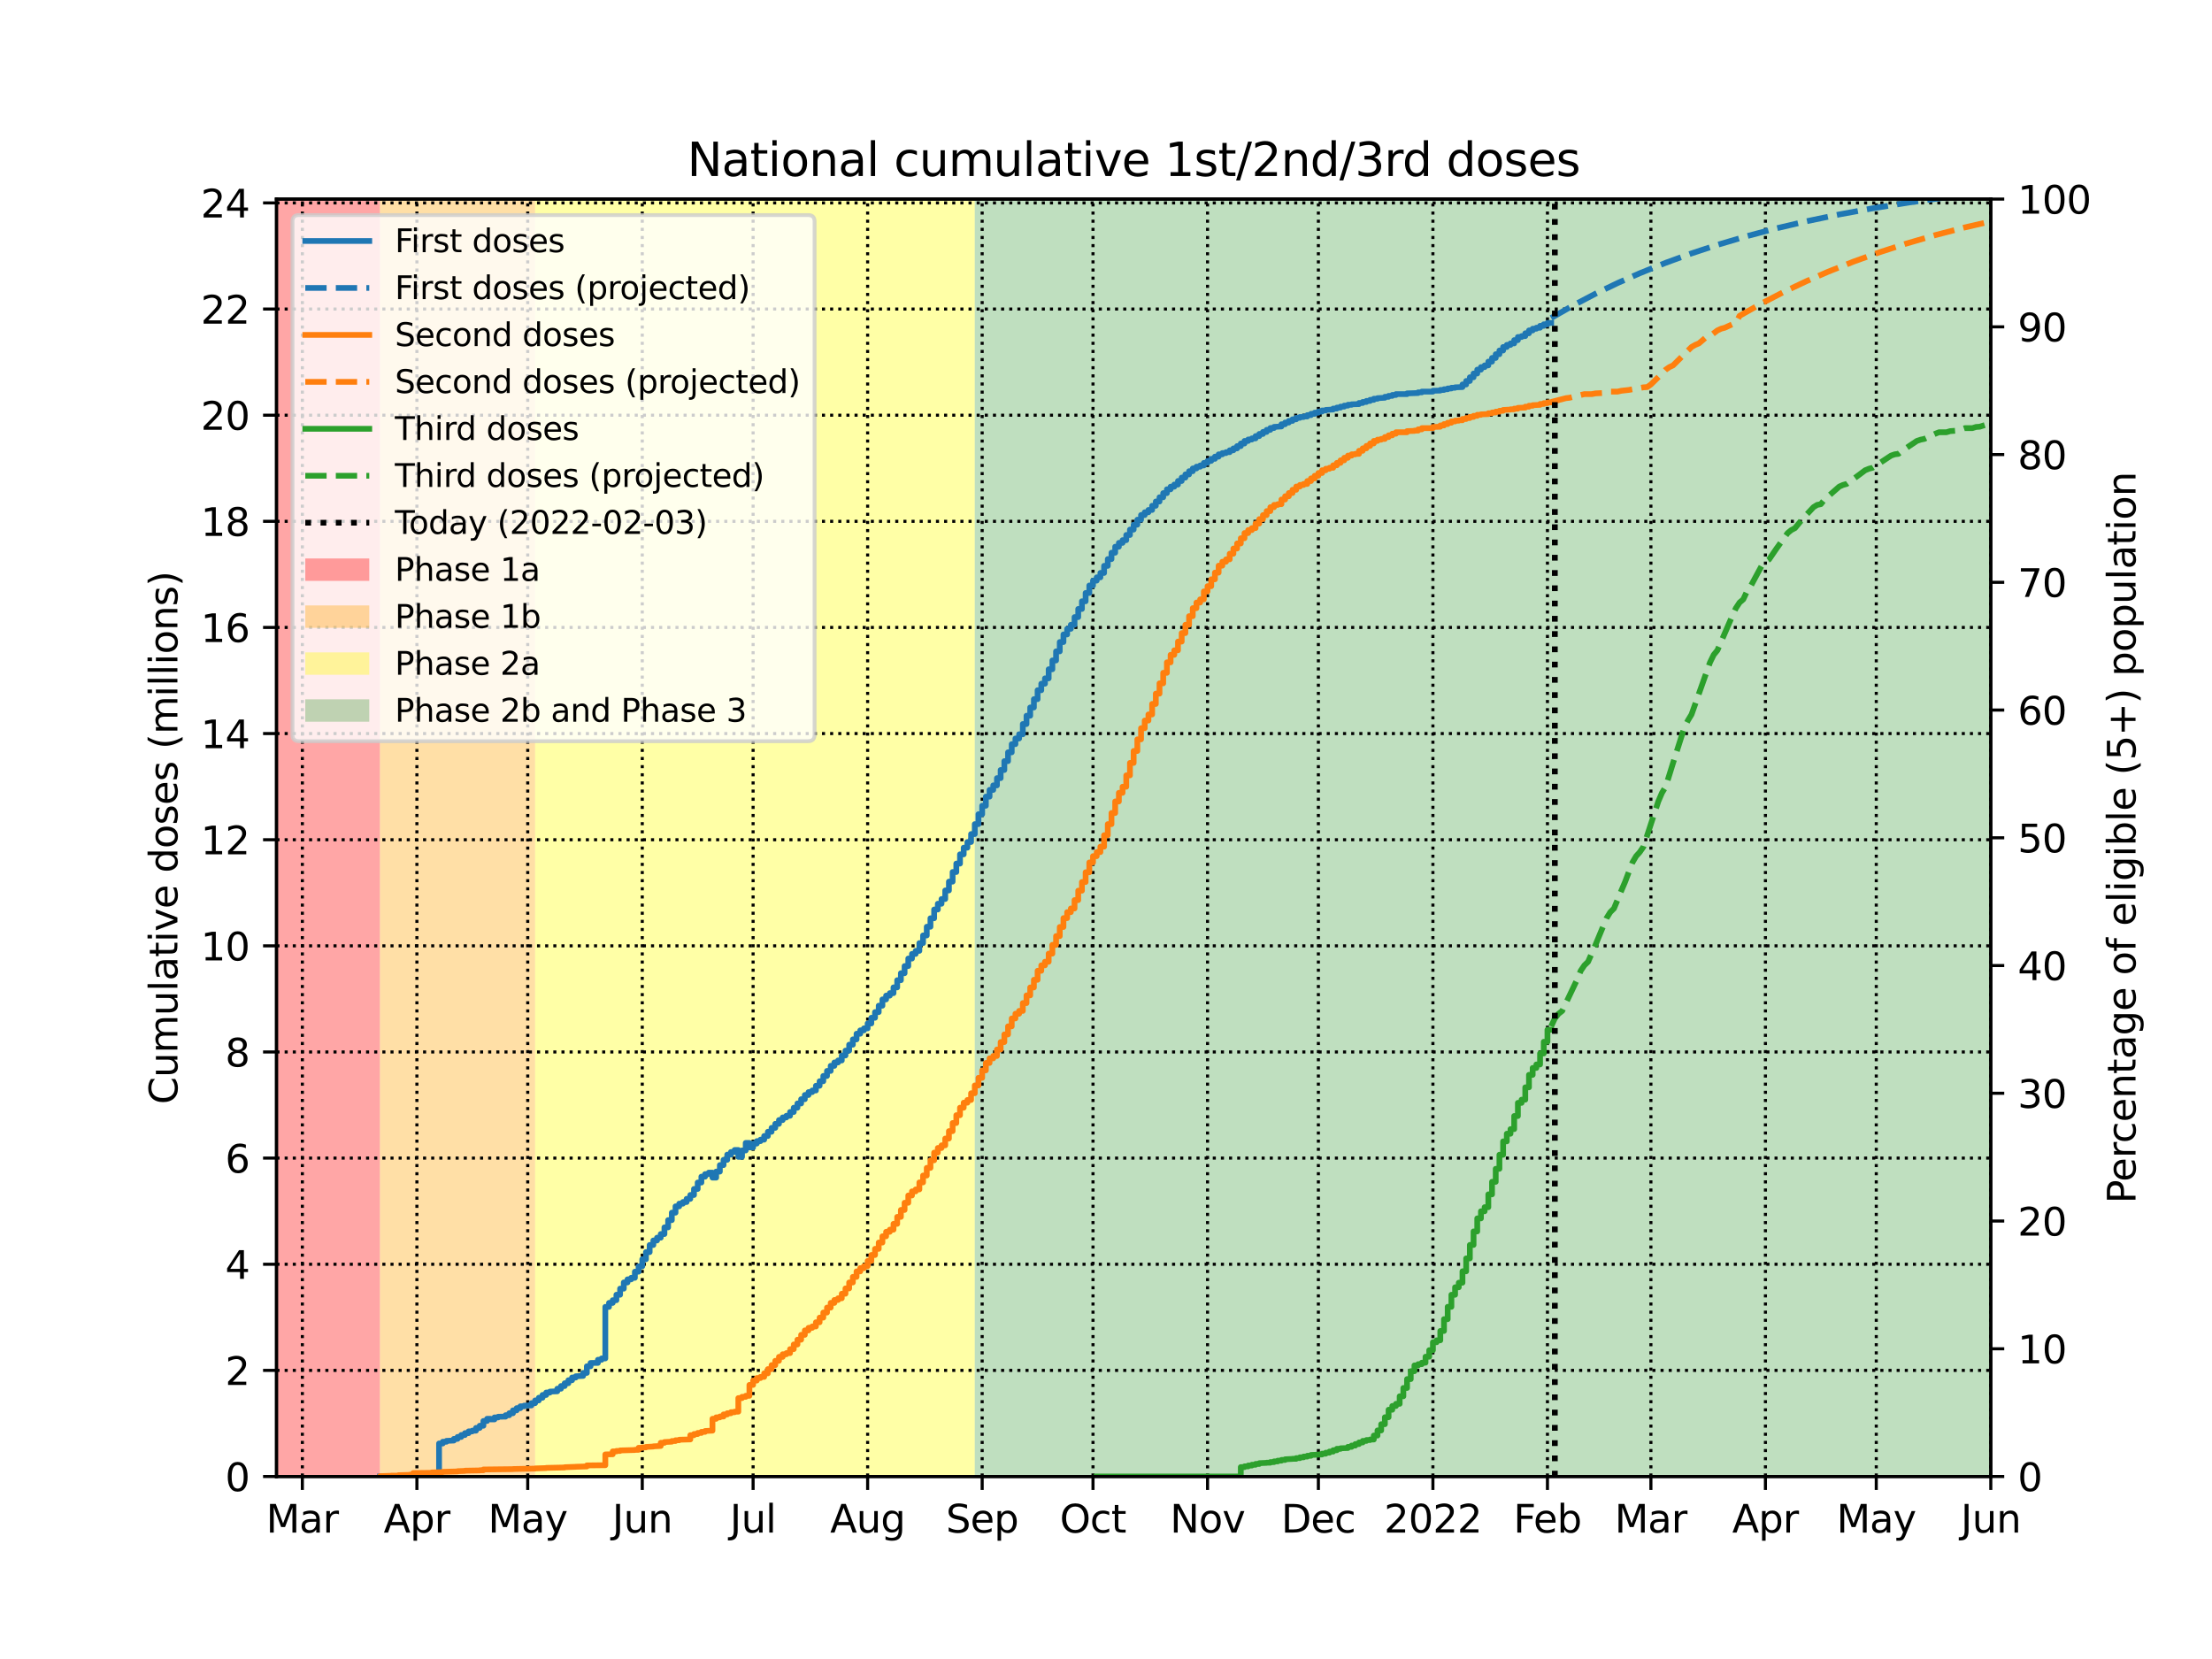 <?xml version="1.0" encoding="utf-8" standalone="no"?>
<!DOCTYPE svg PUBLIC "-//W3C//DTD SVG 1.1//EN"
  "http://www.w3.org/Graphics/SVG/1.1/DTD/svg11.dtd">
<svg xmlns:xlink="http://www.w3.org/1999/xlink" width="576pt" height="432pt" viewBox="0 0 576 432" xmlns="http://www.w3.org/2000/svg" version="1.1">
 <defs>
  <style type="text/css">*{stroke-linejoin: round; stroke-linecap: butt}</style>
 </defs>
 <g id="figure_1">
  <g id="patch_1">
   <path d="M 0 432 
L 576 432 
L 576 0 
L 0 0 
z
" style="fill: #ffffff"/>
  </g>
  <g id="axes_1">
   <g id="patch_2">
    <path d="M 72 384.48 
L 518.4 384.48 
L 518.4 51.84 
L 72 51.84 
z
" style="fill: #ffffff"/>
   </g>
   <g id="PolyCollection_1">
    <defs>
     <path id="mc3fd171f8b" d="M 98.938 -47.52 
L 71.038 -47.52 
L 71.038 -380.16 
L 98.938 -380.16 
L 98.938 -380.16 
L 98.938 -47.52 
z
"/>
    </defs>
    <g clip-path="url(#pd85bbba7d3)">
     <use xlink:href="#mc3fd171f8b" x="0" y="432" style="fill: #ff0000; fill-opacity: 0.35"/>
    </g>
   </g>
   <g id="PolyCollection_2">
    <defs>
     <path id="m05980c4ce7" d="M 139.345 -47.52 
L 98.938 -47.52 
L 98.938 -380.16 
L 139.345 -380.16 
L 139.345 -380.16 
L 139.345 -47.52 
z
"/>
    </defs>
    <g clip-path="url(#pd85bbba7d3)">
     <use xlink:href="#m05980c4ce7" x="0" y="432" style="fill: #ffa500; fill-opacity: 0.35"/>
    </g>
   </g>
   <g id="PolyCollection_3">
    <defs>
     <path id="m4863be9494" d="M 253.831 -47.52 
L 139.345 -47.52 
L 139.345 -380.16 
L 253.831 -380.16 
L 253.831 -380.16 
L 253.831 -47.52 
z
"/>
    </defs>
    <g clip-path="url(#pd85bbba7d3)">
     <use xlink:href="#m4863be9494" x="0" y="432" style="fill: #ffff00; fill-opacity: 0.35"/>
    </g>
   </g>
   <g id="PolyCollection_4">
    <defs>
     <path id="mcf47f4a6e5" d="M 518.4 -47.52 
L 253.831 -47.52 
L 253.831 -380.16 
L 518.4 -380.16 
L 518.4 -380.16 
L 518.4 -47.52 
z
"/>
    </defs>
    <g clip-path="url(#pd85bbba7d3)">
     <use xlink:href="#mcf47f4a6e5" x="0" y="432" style="fill: #008000; fill-opacity: 0.25"/>
    </g>
   </g>
   <g id="matplotlib.axis_1">
    <g id="xtick_1">
     <g id="line2d_1">
      <path d="M 78.734 384.48 
L 78.734 51.84 
" clip-path="url(#pd85bbba7d3)" style="fill: none; stroke-dasharray: 0.8,1.32; stroke-dashoffset: 0; stroke: #000000; stroke-width: 0.8"/>
     </g>
     <g id="line2d_2">
      <defs>
       <path id="m39a76ba1f9" d="M 0 0 
L 0 3.5 
" style="stroke: #000000; stroke-width: 0.8"/>
      </defs>
      <g>
       <use xlink:href="#m39a76ba1f9" x="78.734" y="384.48" style="stroke: #000000; stroke-width: 0.8"/>
      </g>
     </g>
     <g id="text_1">
      <!-- Mar -->
      <g transform="translate(69.301 399.078)scale(0.1 -0.1)">
       <defs>
        <path id="DejaVuSans-4d" d="M 628 4666 
L 1569 4666 
L 2759 1491 
L 3956 4666 
L 4897 4666 
L 4897 0 
L 4281 0 
L 4281 4097 
L 3078 897 
L 2444 897 
L 1241 4097 
L 1241 0 
L 628 0 
L 628 4666 
z
" transform="scale(0.016)"/>
        <path id="DejaVuSans-61" d="M 2194 1759 
Q 1497 1759 1228 1600 
Q 959 1441 959 1056 
Q 959 750 1161 570 
Q 1363 391 1709 391 
Q 2188 391 2477 730 
Q 2766 1069 2766 1631 
L 2766 1759 
L 2194 1759 
z
M 3341 1997 
L 3341 0 
L 2766 0 
L 2766 531 
Q 2569 213 2275 61 
Q 1981 -91 1556 -91 
Q 1019 -91 701 211 
Q 384 513 384 1019 
Q 384 1609 779 1909 
Q 1175 2209 1959 2209 
L 2766 2209 
L 2766 2266 
Q 2766 2663 2505 2880 
Q 2244 3097 1772 3097 
Q 1472 3097 1187 3025 
Q 903 2953 641 2809 
L 641 3341 
Q 956 3463 1253 3523 
Q 1550 3584 1831 3584 
Q 2591 3584 2966 3190 
Q 3341 2797 3341 1997 
z
" transform="scale(0.016)"/>
        <path id="DejaVuSans-72" d="M 2631 2963 
Q 2534 3019 2420 3045 
Q 2306 3072 2169 3072 
Q 1681 3072 1420 2755 
Q 1159 2438 1159 1844 
L 1159 0 
L 581 0 
L 581 3500 
L 1159 3500 
L 1159 2956 
Q 1341 3275 1631 3429 
Q 1922 3584 2338 3584 
Q 2397 3584 2469 3576 
Q 2541 3569 2628 3553 
L 2631 2963 
z
" transform="scale(0.016)"/>
       </defs>
       <use xlink:href="#DejaVuSans-4d"/>
       <use xlink:href="#DejaVuSans-61" x="86.279"/>
       <use xlink:href="#DejaVuSans-72" x="147.559"/>
      </g>
     </g>
    </g>
    <g id="xtick_2">
     <g id="line2d_3">
      <path d="M 108.559 384.48 
L 108.559 51.84 
" clip-path="url(#pd85bbba7d3)" style="fill: none; stroke-dasharray: 0.8,1.32; stroke-dashoffset: 0; stroke: #000000; stroke-width: 0.8"/>
     </g>
     <g id="line2d_4">
      <g>
       <use xlink:href="#m39a76ba1f9" x="108.559" y="384.48" style="stroke: #000000; stroke-width: 0.8"/>
      </g>
     </g>
     <g id="text_2">
      <!-- Apr -->
      <g transform="translate(99.909 399.078)scale(0.1 -0.1)">
       <defs>
        <path id="DejaVuSans-41" d="M 2188 4044 
L 1331 1722 
L 3047 1722 
L 2188 4044 
z
M 1831 4666 
L 2547 4666 
L 4325 0 
L 3669 0 
L 3244 1197 
L 1141 1197 
L 716 0 
L 50 0 
L 1831 4666 
z
" transform="scale(0.016)"/>
        <path id="DejaVuSans-70" d="M 1159 525 
L 1159 -1331 
L 581 -1331 
L 581 3500 
L 1159 3500 
L 1159 2969 
Q 1341 3281 1617 3432 
Q 1894 3584 2278 3584 
Q 2916 3584 3314 3078 
Q 3713 2572 3713 1747 
Q 3713 922 3314 415 
Q 2916 -91 2278 -91 
Q 1894 -91 1617 61 
Q 1341 213 1159 525 
z
M 3116 1747 
Q 3116 2381 2855 2742 
Q 2594 3103 2138 3103 
Q 1681 3103 1420 2742 
Q 1159 2381 1159 1747 
Q 1159 1113 1420 752 
Q 1681 391 2138 391 
Q 2594 391 2855 752 
Q 3116 1113 3116 1747 
z
" transform="scale(0.016)"/>
       </defs>
       <use xlink:href="#DejaVuSans-41"/>
       <use xlink:href="#DejaVuSans-70" x="68.408"/>
       <use xlink:href="#DejaVuSans-72" x="131.885"/>
      </g>
     </g>
    </g>
    <g id="xtick_3">
     <g id="line2d_5">
      <path d="M 137.421 384.48 
L 137.421 51.84 
" clip-path="url(#pd85bbba7d3)" style="fill: none; stroke-dasharray: 0.8,1.32; stroke-dashoffset: 0; stroke: #000000; stroke-width: 0.8"/>
     </g>
     <g id="line2d_6">
      <g>
       <use xlink:href="#m39a76ba1f9" x="137.421" y="384.48" style="stroke: #000000; stroke-width: 0.8"/>
      </g>
     </g>
     <g id="text_3">
      <!-- May -->
      <g transform="translate(127.083 399.078)scale(0.1 -0.1)">
       <defs>
        <path id="DejaVuSans-79" d="M 2059 -325 
Q 1816 -950 1584 -1140 
Q 1353 -1331 966 -1331 
L 506 -1331 
L 506 -850 
L 844 -850 
Q 1081 -850 1212 -737 
Q 1344 -625 1503 -206 
L 1606 56 
L 191 3500 
L 800 3500 
L 1894 763 
L 2988 3500 
L 3597 3500 
L 2059 -325 
z
" transform="scale(0.016)"/>
       </defs>
       <use xlink:href="#DejaVuSans-4d"/>
       <use xlink:href="#DejaVuSans-61" x="86.279"/>
       <use xlink:href="#DejaVuSans-79" x="147.559"/>
      </g>
     </g>
    </g>
    <g id="xtick_4">
     <g id="line2d_7">
      <path d="M 167.245 384.48 
L 167.245 51.84 
" clip-path="url(#pd85bbba7d3)" style="fill: none; stroke-dasharray: 0.8,1.32; stroke-dashoffset: 0; stroke: #000000; stroke-width: 0.8"/>
     </g>
     <g id="line2d_8">
      <g>
       <use xlink:href="#m39a76ba1f9" x="167.245" y="384.48" style="stroke: #000000; stroke-width: 0.8"/>
      </g>
     </g>
     <g id="text_4">
      <!-- Jun -->
      <g transform="translate(159.432 399.078)scale(0.1 -0.1)">
       <defs>
        <path id="DejaVuSans-4a" d="M 628 4666 
L 1259 4666 
L 1259 325 
Q 1259 -519 939 -900 
Q 619 -1281 -91 -1281 
L -331 -1281 
L -331 -750 
L -134 -750 
Q 284 -750 456 -515 
Q 628 -281 628 325 
L 628 4666 
z
" transform="scale(0.016)"/>
        <path id="DejaVuSans-75" d="M 544 1381 
L 544 3500 
L 1119 3500 
L 1119 1403 
Q 1119 906 1312 657 
Q 1506 409 1894 409 
Q 2359 409 2629 706 
Q 2900 1003 2900 1516 
L 2900 3500 
L 3475 3500 
L 3475 0 
L 2900 0 
L 2900 538 
Q 2691 219 2414 64 
Q 2138 -91 1772 -91 
Q 1169 -91 856 284 
Q 544 659 544 1381 
z
M 1991 3584 
L 1991 3584 
z
" transform="scale(0.016)"/>
        <path id="DejaVuSans-6e" d="M 3513 2113 
L 3513 0 
L 2938 0 
L 2938 2094 
Q 2938 2591 2744 2837 
Q 2550 3084 2163 3084 
Q 1697 3084 1428 2787 
Q 1159 2491 1159 1978 
L 1159 0 
L 581 0 
L 581 3500 
L 1159 3500 
L 1159 2956 
Q 1366 3272 1645 3428 
Q 1925 3584 2291 3584 
Q 2894 3584 3203 3211 
Q 3513 2838 3513 2113 
z
" transform="scale(0.016)"/>
       </defs>
       <use xlink:href="#DejaVuSans-4a"/>
       <use xlink:href="#DejaVuSans-75" x="29.492"/>
       <use xlink:href="#DejaVuSans-6e" x="92.871"/>
      </g>
     </g>
    </g>
    <g id="xtick_5">
     <g id="line2d_9">
      <path d="M 196.107 384.48 
L 196.107 51.84 
" clip-path="url(#pd85bbba7d3)" style="fill: none; stroke-dasharray: 0.8,1.32; stroke-dashoffset: 0; stroke: #000000; stroke-width: 0.8"/>
     </g>
     <g id="line2d_10">
      <g>
       <use xlink:href="#m39a76ba1f9" x="196.107" y="384.48" style="stroke: #000000; stroke-width: 0.8"/>
      </g>
     </g>
     <g id="text_5">
      <!-- Jul -->
      <g transform="translate(190.074 399.078)scale(0.1 -0.1)">
       <defs>
        <path id="DejaVuSans-6c" d="M 603 4863 
L 1178 4863 
L 1178 0 
L 603 0 
L 603 4863 
z
" transform="scale(0.016)"/>
       </defs>
       <use xlink:href="#DejaVuSans-4a"/>
       <use xlink:href="#DejaVuSans-75" x="29.492"/>
       <use xlink:href="#DejaVuSans-6c" x="92.871"/>
      </g>
     </g>
    </g>
    <g id="xtick_6">
     <g id="line2d_11">
      <path d="M 225.931 384.48 
L 225.931 51.84 
" clip-path="url(#pd85bbba7d3)" style="fill: none; stroke-dasharray: 0.8,1.32; stroke-dashoffset: 0; stroke: #000000; stroke-width: 0.8"/>
     </g>
     <g id="line2d_12">
      <g>
       <use xlink:href="#m39a76ba1f9" x="225.931" y="384.48" style="stroke: #000000; stroke-width: 0.8"/>
      </g>
     </g>
     <g id="text_6">
      <!-- Aug -->
      <g transform="translate(216.168 399.078)scale(0.1 -0.1)">
       <defs>
        <path id="DejaVuSans-67" d="M 2906 1791 
Q 2906 2416 2648 2759 
Q 2391 3103 1925 3103 
Q 1463 3103 1205 2759 
Q 947 2416 947 1791 
Q 947 1169 1205 825 
Q 1463 481 1925 481 
Q 2391 481 2648 825 
Q 2906 1169 2906 1791 
z
M 3481 434 
Q 3481 -459 3084 -895 
Q 2688 -1331 1869 -1331 
Q 1566 -1331 1297 -1286 
Q 1028 -1241 775 -1147 
L 775 -588 
Q 1028 -725 1275 -790 
Q 1522 -856 1778 -856 
Q 2344 -856 2625 -561 
Q 2906 -266 2906 331 
L 2906 616 
Q 2728 306 2450 153 
Q 2172 0 1784 0 
Q 1141 0 747 490 
Q 353 981 353 1791 
Q 353 2603 747 3093 
Q 1141 3584 1784 3584 
Q 2172 3584 2450 3431 
Q 2728 3278 2906 2969 
L 2906 3500 
L 3481 3500 
L 3481 434 
z
" transform="scale(0.016)"/>
       </defs>
       <use xlink:href="#DejaVuSans-41"/>
       <use xlink:href="#DejaVuSans-75" x="68.408"/>
       <use xlink:href="#DejaVuSans-67" x="131.787"/>
      </g>
     </g>
    </g>
    <g id="xtick_7">
     <g id="line2d_13">
      <path d="M 255.755 384.48 
L 255.755 51.84 
" clip-path="url(#pd85bbba7d3)" style="fill: none; stroke-dasharray: 0.8,1.32; stroke-dashoffset: 0; stroke: #000000; stroke-width: 0.8"/>
     </g>
     <g id="line2d_14">
      <g>
       <use xlink:href="#m39a76ba1f9" x="255.755" y="384.48" style="stroke: #000000; stroke-width: 0.8"/>
      </g>
     </g>
     <g id="text_7">
      <!-- Sep -->
      <g transform="translate(246.33 399.078)scale(0.1 -0.1)">
       <defs>
        <path id="DejaVuSans-53" d="M 3425 4513 
L 3425 3897 
Q 3066 4069 2747 4153 
Q 2428 4238 2131 4238 
Q 1616 4238 1336 4038 
Q 1056 3838 1056 3469 
Q 1056 3159 1242 3001 
Q 1428 2844 1947 2747 
L 2328 2669 
Q 3034 2534 3370 2195 
Q 3706 1856 3706 1288 
Q 3706 609 3251 259 
Q 2797 -91 1919 -91 
Q 1588 -91 1214 -16 
Q 841 59 441 206 
L 441 856 
Q 825 641 1194 531 
Q 1563 422 1919 422 
Q 2459 422 2753 634 
Q 3047 847 3047 1241 
Q 3047 1584 2836 1778 
Q 2625 1972 2144 2069 
L 1759 2144 
Q 1053 2284 737 2584 
Q 422 2884 422 3419 
Q 422 4038 858 4394 
Q 1294 4750 2059 4750 
Q 2388 4750 2728 4690 
Q 3069 4631 3425 4513 
z
" transform="scale(0.016)"/>
        <path id="DejaVuSans-65" d="M 3597 1894 
L 3597 1613 
L 953 1613 
Q 991 1019 1311 708 
Q 1631 397 2203 397 
Q 2534 397 2845 478 
Q 3156 559 3463 722 
L 3463 178 
Q 3153 47 2828 -22 
Q 2503 -91 2169 -91 
Q 1331 -91 842 396 
Q 353 884 353 1716 
Q 353 2575 817 3079 
Q 1281 3584 2069 3584 
Q 2775 3584 3186 3129 
Q 3597 2675 3597 1894 
z
M 3022 2063 
Q 3016 2534 2758 2815 
Q 2500 3097 2075 3097 
Q 1594 3097 1305 2825 
Q 1016 2553 972 2059 
L 3022 2063 
z
" transform="scale(0.016)"/>
       </defs>
       <use xlink:href="#DejaVuSans-53"/>
       <use xlink:href="#DejaVuSans-65" x="63.477"/>
       <use xlink:href="#DejaVuSans-70" x="125"/>
      </g>
     </g>
    </g>
    <g id="xtick_8">
     <g id="line2d_15">
      <path d="M 284.617 384.48 
L 284.617 51.84 
" clip-path="url(#pd85bbba7d3)" style="fill: none; stroke-dasharray: 0.8,1.32; stroke-dashoffset: 0; stroke: #000000; stroke-width: 0.8"/>
     </g>
     <g id="line2d_16">
      <g>
       <use xlink:href="#m39a76ba1f9" x="284.617" y="384.48" style="stroke: #000000; stroke-width: 0.8"/>
      </g>
     </g>
     <g id="text_8">
      <!-- Oct -->
      <g transform="translate(275.972 399.078)scale(0.1 -0.1)">
       <defs>
        <path id="DejaVuSans-4f" d="M 2522 4238 
Q 1834 4238 1429 3725 
Q 1025 3213 1025 2328 
Q 1025 1447 1429 934 
Q 1834 422 2522 422 
Q 3209 422 3611 934 
Q 4013 1447 4013 2328 
Q 4013 3213 3611 3725 
Q 3209 4238 2522 4238 
z
M 2522 4750 
Q 3503 4750 4090 4092 
Q 4678 3434 4678 2328 
Q 4678 1225 4090 567 
Q 3503 -91 2522 -91 
Q 1538 -91 948 565 
Q 359 1222 359 2328 
Q 359 3434 948 4092 
Q 1538 4750 2522 4750 
z
" transform="scale(0.016)"/>
        <path id="DejaVuSans-63" d="M 3122 3366 
L 3122 2828 
Q 2878 2963 2633 3030 
Q 2388 3097 2138 3097 
Q 1578 3097 1268 2742 
Q 959 2388 959 1747 
Q 959 1106 1268 751 
Q 1578 397 2138 397 
Q 2388 397 2633 464 
Q 2878 531 3122 666 
L 3122 134 
Q 2881 22 2623 -34 
Q 2366 -91 2075 -91 
Q 1284 -91 818 406 
Q 353 903 353 1747 
Q 353 2603 823 3093 
Q 1294 3584 2113 3584 
Q 2378 3584 2631 3529 
Q 2884 3475 3122 3366 
z
" transform="scale(0.016)"/>
        <path id="DejaVuSans-74" d="M 1172 4494 
L 1172 3500 
L 2356 3500 
L 2356 3053 
L 1172 3053 
L 1172 1153 
Q 1172 725 1289 603 
Q 1406 481 1766 481 
L 2356 481 
L 2356 0 
L 1766 0 
Q 1100 0 847 248 
Q 594 497 594 1153 
L 594 3053 
L 172 3053 
L 172 3500 
L 594 3500 
L 594 4494 
L 1172 4494 
z
" transform="scale(0.016)"/>
       </defs>
       <use xlink:href="#DejaVuSans-4f"/>
       <use xlink:href="#DejaVuSans-63" x="78.711"/>
       <use xlink:href="#DejaVuSans-74" x="133.691"/>
      </g>
     </g>
    </g>
    <g id="xtick_9">
     <g id="line2d_17">
      <path d="M 314.441 384.48 
L 314.441 51.84 
" clip-path="url(#pd85bbba7d3)" style="fill: none; stroke-dasharray: 0.8,1.32; stroke-dashoffset: 0; stroke: #000000; stroke-width: 0.8"/>
     </g>
     <g id="line2d_18">
      <g>
       <use xlink:href="#m39a76ba1f9" x="314.441" y="384.48" style="stroke: #000000; stroke-width: 0.8"/>
      </g>
     </g>
     <g id="text_9">
      <!-- Nov -->
      <g transform="translate(304.682 399.078)scale(0.1 -0.1)">
       <defs>
        <path id="DejaVuSans-4e" d="M 628 4666 
L 1478 4666 
L 3547 763 
L 3547 4666 
L 4159 4666 
L 4159 0 
L 3309 0 
L 1241 3903 
L 1241 0 
L 628 0 
L 628 4666 
z
" transform="scale(0.016)"/>
        <path id="DejaVuSans-6f" d="M 1959 3097 
Q 1497 3097 1228 2736 
Q 959 2375 959 1747 
Q 959 1119 1226 758 
Q 1494 397 1959 397 
Q 2419 397 2687 759 
Q 2956 1122 2956 1747 
Q 2956 2369 2687 2733 
Q 2419 3097 1959 3097 
z
M 1959 3584 
Q 2709 3584 3137 3096 
Q 3566 2609 3566 1747 
Q 3566 888 3137 398 
Q 2709 -91 1959 -91 
Q 1206 -91 779 398 
Q 353 888 353 1747 
Q 353 2609 779 3096 
Q 1206 3584 1959 3584 
z
" transform="scale(0.016)"/>
        <path id="DejaVuSans-76" d="M 191 3500 
L 800 3500 
L 1894 563 
L 2988 3500 
L 3597 3500 
L 2284 0 
L 1503 0 
L 191 3500 
z
" transform="scale(0.016)"/>
       </defs>
       <use xlink:href="#DejaVuSans-4e"/>
       <use xlink:href="#DejaVuSans-6f" x="74.805"/>
       <use xlink:href="#DejaVuSans-76" x="135.986"/>
      </g>
     </g>
    </g>
    <g id="xtick_10">
     <g id="line2d_19">
      <path d="M 343.303 384.48 
L 343.303 51.84 
" clip-path="url(#pd85bbba7d3)" style="fill: none; stroke-dasharray: 0.8,1.32; stroke-dashoffset: 0; stroke: #000000; stroke-width: 0.8"/>
     </g>
     <g id="line2d_20">
      <g>
       <use xlink:href="#m39a76ba1f9" x="343.303" y="384.48" style="stroke: #000000; stroke-width: 0.8"/>
      </g>
     </g>
     <g id="text_10">
      <!-- Dec -->
      <g transform="translate(333.628 399.078)scale(0.1 -0.1)">
       <defs>
        <path id="DejaVuSans-44" d="M 1259 4147 
L 1259 519 
L 2022 519 
Q 2988 519 3436 956 
Q 3884 1394 3884 2338 
Q 3884 3275 3436 3711 
Q 2988 4147 2022 4147 
L 1259 4147 
z
M 628 4666 
L 1925 4666 
Q 3281 4666 3915 4102 
Q 4550 3538 4550 2338 
Q 4550 1131 3912 565 
Q 3275 0 1925 0 
L 628 0 
L 628 4666 
z
" transform="scale(0.016)"/>
       </defs>
       <use xlink:href="#DejaVuSans-44"/>
       <use xlink:href="#DejaVuSans-65" x="77.002"/>
       <use xlink:href="#DejaVuSans-63" x="138.525"/>
      </g>
     </g>
    </g>
    <g id="xtick_11">
     <g id="line2d_21">
      <path d="M 373.128 384.48 
L 373.128 51.84 
" clip-path="url(#pd85bbba7d3)" style="fill: none; stroke-dasharray: 0.8,1.32; stroke-dashoffset: 0; stroke: #000000; stroke-width: 0.8"/>
     </g>
     <g id="line2d_22">
      <g>
       <use xlink:href="#m39a76ba1f9" x="373.128" y="384.48" style="stroke: #000000; stroke-width: 0.8"/>
      </g>
     </g>
     <g id="text_11">
      <!-- 2022 -->
      <g transform="translate(360.403 399.078)scale(0.1 -0.1)">
       <defs>
        <path id="DejaVuSans-32" d="M 1228 531 
L 3431 531 
L 3431 0 
L 469 0 
L 469 531 
Q 828 903 1448 1529 
Q 2069 2156 2228 2338 
Q 2531 2678 2651 2914 
Q 2772 3150 2772 3378 
Q 2772 3750 2511 3984 
Q 2250 4219 1831 4219 
Q 1534 4219 1204 4116 
Q 875 4013 500 3803 
L 500 4441 
Q 881 4594 1212 4672 
Q 1544 4750 1819 4750 
Q 2544 4750 2975 4387 
Q 3406 4025 3406 3419 
Q 3406 3131 3298 2873 
Q 3191 2616 2906 2266 
Q 2828 2175 2409 1742 
Q 1991 1309 1228 531 
z
" transform="scale(0.016)"/>
        <path id="DejaVuSans-30" d="M 2034 4250 
Q 1547 4250 1301 3770 
Q 1056 3291 1056 2328 
Q 1056 1369 1301 889 
Q 1547 409 2034 409 
Q 2525 409 2770 889 
Q 3016 1369 3016 2328 
Q 3016 3291 2770 3770 
Q 2525 4250 2034 4250 
z
M 2034 4750 
Q 2819 4750 3233 4129 
Q 3647 3509 3647 2328 
Q 3647 1150 3233 529 
Q 2819 -91 2034 -91 
Q 1250 -91 836 529 
Q 422 1150 422 2328 
Q 422 3509 836 4129 
Q 1250 4750 2034 4750 
z
" transform="scale(0.016)"/>
       </defs>
       <use xlink:href="#DejaVuSans-32"/>
       <use xlink:href="#DejaVuSans-30" x="63.623"/>
       <use xlink:href="#DejaVuSans-32" x="127.246"/>
       <use xlink:href="#DejaVuSans-32" x="190.869"/>
      </g>
     </g>
    </g>
    <g id="xtick_12">
     <g id="line2d_23">
      <path d="M 402.952 384.48 
L 402.952 51.84 
" clip-path="url(#pd85bbba7d3)" style="fill: none; stroke-dasharray: 0.8,1.32; stroke-dashoffset: 0; stroke: #000000; stroke-width: 0.8"/>
     </g>
     <g id="line2d_24">
      <g>
       <use xlink:href="#m39a76ba1f9" x="402.952" y="384.48" style="stroke: #000000; stroke-width: 0.8"/>
      </g>
     </g>
     <g id="text_12">
      <!-- Feb -->
      <g transform="translate(394.1 399.078)scale(0.1 -0.1)">
       <defs>
        <path id="DejaVuSans-46" d="M 628 4666 
L 3309 4666 
L 3309 4134 
L 1259 4134 
L 1259 2759 
L 3109 2759 
L 3109 2228 
L 1259 2228 
L 1259 0 
L 628 0 
L 628 4666 
z
" transform="scale(0.016)"/>
        <path id="DejaVuSans-62" d="M 3116 1747 
Q 3116 2381 2855 2742 
Q 2594 3103 2138 3103 
Q 1681 3103 1420 2742 
Q 1159 2381 1159 1747 
Q 1159 1113 1420 752 
Q 1681 391 2138 391 
Q 2594 391 2855 752 
Q 3116 1113 3116 1747 
z
M 1159 2969 
Q 1341 3281 1617 3432 
Q 1894 3584 2278 3584 
Q 2916 3584 3314 3078 
Q 3713 2572 3713 1747 
Q 3713 922 3314 415 
Q 2916 -91 2278 -91 
Q 1894 -91 1617 61 
Q 1341 213 1159 525 
L 1159 0 
L 581 0 
L 581 4863 
L 1159 4863 
L 1159 2969 
z
" transform="scale(0.016)"/>
       </defs>
       <use xlink:href="#DejaVuSans-46"/>
       <use xlink:href="#DejaVuSans-65" x="52.02"/>
       <use xlink:href="#DejaVuSans-62" x="113.543"/>
      </g>
     </g>
    </g>
    <g id="xtick_13">
     <g id="line2d_25">
      <path d="M 429.89 384.48 
L 429.89 51.84 
" clip-path="url(#pd85bbba7d3)" style="fill: none; stroke-dasharray: 0.8,1.32; stroke-dashoffset: 0; stroke: #000000; stroke-width: 0.8"/>
     </g>
     <g id="line2d_26">
      <g>
       <use xlink:href="#m39a76ba1f9" x="429.89" y="384.48" style="stroke: #000000; stroke-width: 0.8"/>
      </g>
     </g>
     <g id="text_13">
      <!-- Mar -->
      <g transform="translate(420.456 399.078)scale(0.1 -0.1)">
       <use xlink:href="#DejaVuSans-4d"/>
       <use xlink:href="#DejaVuSans-61" x="86.279"/>
       <use xlink:href="#DejaVuSans-72" x="147.559"/>
      </g>
     </g>
    </g>
    <g id="xtick_14">
     <g id="line2d_27">
      <path d="M 459.714 384.48 
L 459.714 51.84 
" clip-path="url(#pd85bbba7d3)" style="fill: none; stroke-dasharray: 0.8,1.32; stroke-dashoffset: 0; stroke: #000000; stroke-width: 0.8"/>
     </g>
     <g id="line2d_28">
      <g>
       <use xlink:href="#m39a76ba1f9" x="459.714" y="384.48" style="stroke: #000000; stroke-width: 0.8"/>
      </g>
     </g>
     <g id="text_14">
      <!-- Apr -->
      <g transform="translate(451.064 399.078)scale(0.1 -0.1)">
       <use xlink:href="#DejaVuSans-41"/>
       <use xlink:href="#DejaVuSans-70" x="68.408"/>
       <use xlink:href="#DejaVuSans-72" x="131.885"/>
      </g>
     </g>
    </g>
    <g id="xtick_15">
     <g id="line2d_29">
      <path d="M 488.576 384.48 
L 488.576 51.84 
" clip-path="url(#pd85bbba7d3)" style="fill: none; stroke-dasharray: 0.8,1.32; stroke-dashoffset: 0; stroke: #000000; stroke-width: 0.8"/>
     </g>
     <g id="line2d_30">
      <g>
       <use xlink:href="#m39a76ba1f9" x="488.576" y="384.48" style="stroke: #000000; stroke-width: 0.8"/>
      </g>
     </g>
     <g id="text_15">
      <!-- May -->
      <g transform="translate(478.238 399.078)scale(0.1 -0.1)">
       <use xlink:href="#DejaVuSans-4d"/>
       <use xlink:href="#DejaVuSans-61" x="86.279"/>
       <use xlink:href="#DejaVuSans-79" x="147.559"/>
      </g>
     </g>
    </g>
    <g id="xtick_16">
     <g id="line2d_31">
      <path d="M 518.4 384.48 
L 518.4 51.84 
" clip-path="url(#pd85bbba7d3)" style="fill: none; stroke-dasharray: 0.8,1.32; stroke-dashoffset: 0; stroke: #000000; stroke-width: 0.8"/>
     </g>
     <g id="line2d_32">
      <g>
       <use xlink:href="#m39a76ba1f9" x="518.4" y="384.48" style="stroke: #000000; stroke-width: 0.8"/>
      </g>
     </g>
     <g id="text_16">
      <!-- Jun -->
      <g transform="translate(510.587 399.078)scale(0.1 -0.1)">
       <use xlink:href="#DejaVuSans-4a"/>
       <use xlink:href="#DejaVuSans-75" x="29.492"/>
       <use xlink:href="#DejaVuSans-6e" x="92.871"/>
      </g>
     </g>
    </g>
   </g>
   <g id="matplotlib.axis_2">
    <g id="ytick_1">
     <g id="line2d_33">
      <path d="M 72 384.48 
L 518.4 384.48 
" clip-path="url(#pd85bbba7d3)" style="fill: none; stroke-dasharray: 0.8,1.32; stroke-dashoffset: 0; stroke: #000000; stroke-width: 0.8"/>
     </g>
     <g id="line2d_34">
      <defs>
       <path id="m37481a4726" d="M 0 0 
L -3.5 0 
" style="stroke: #000000; stroke-width: 0.8"/>
      </defs>
      <g>
       <use xlink:href="#m37481a4726" x="72" y="384.48" style="stroke: #000000; stroke-width: 0.8"/>
      </g>
     </g>
     <g id="text_17">
      <!-- 0 -->
      <g transform="translate(58.638 388.279)scale(0.1 -0.1)">
       <use xlink:href="#DejaVuSans-30"/>
      </g>
     </g>
    </g>
    <g id="ytick_2">
     <g id="line2d_35">
      <path d="M 72 356.843 
L 518.4 356.843 
" clip-path="url(#pd85bbba7d3)" style="fill: none; stroke-dasharray: 0.8,1.32; stroke-dashoffset: 0; stroke: #000000; stroke-width: 0.8"/>
     </g>
     <g id="line2d_36">
      <g>
       <use xlink:href="#m37481a4726" x="72" y="356.843" style="stroke: #000000; stroke-width: 0.8"/>
      </g>
     </g>
     <g id="text_18">
      <!-- 2 -->
      <g transform="translate(58.638 360.643)scale(0.1 -0.1)">
       <use xlink:href="#DejaVuSans-32"/>
      </g>
     </g>
    </g>
    <g id="ytick_3">
     <g id="line2d_37">
      <path d="M 72 329.207 
L 518.4 329.207 
" clip-path="url(#pd85bbba7d3)" style="fill: none; stroke-dasharray: 0.8,1.32; stroke-dashoffset: 0; stroke: #000000; stroke-width: 0.8"/>
     </g>
     <g id="line2d_38">
      <g>
       <use xlink:href="#m37481a4726" x="72" y="329.207" style="stroke: #000000; stroke-width: 0.8"/>
      </g>
     </g>
     <g id="text_19">
      <!-- 4 -->
      <g transform="translate(58.638 333.006)scale(0.1 -0.1)">
       <defs>
        <path id="DejaVuSans-34" d="M 2419 4116 
L 825 1625 
L 2419 1625 
L 2419 4116 
z
M 2253 4666 
L 3047 4666 
L 3047 1625 
L 3713 1625 
L 3713 1100 
L 3047 1100 
L 3047 0 
L 2419 0 
L 2419 1100 
L 313 1100 
L 313 1709 
L 2253 4666 
z
" transform="scale(0.016)"/>
       </defs>
       <use xlink:href="#DejaVuSans-34"/>
      </g>
     </g>
    </g>
    <g id="ytick_4">
     <g id="line2d_39">
      <path d="M 72 301.57 
L 518.4 301.57 
" clip-path="url(#pd85bbba7d3)" style="fill: none; stroke-dasharray: 0.8,1.32; stroke-dashoffset: 0; stroke: #000000; stroke-width: 0.8"/>
     </g>
     <g id="line2d_40">
      <g>
       <use xlink:href="#m37481a4726" x="72" y="301.57" style="stroke: #000000; stroke-width: 0.8"/>
      </g>
     </g>
     <g id="text_20">
      <!-- 6 -->
      <g transform="translate(58.638 305.369)scale(0.1 -0.1)">
       <defs>
        <path id="DejaVuSans-36" d="M 2113 2584 
Q 1688 2584 1439 2293 
Q 1191 2003 1191 1497 
Q 1191 994 1439 701 
Q 1688 409 2113 409 
Q 2538 409 2786 701 
Q 3034 994 3034 1497 
Q 3034 2003 2786 2293 
Q 2538 2584 2113 2584 
z
M 3366 4563 
L 3366 3988 
Q 3128 4100 2886 4159 
Q 2644 4219 2406 4219 
Q 1781 4219 1451 3797 
Q 1122 3375 1075 2522 
Q 1259 2794 1537 2939 
Q 1816 3084 2150 3084 
Q 2853 3084 3261 2657 
Q 3669 2231 3669 1497 
Q 3669 778 3244 343 
Q 2819 -91 2113 -91 
Q 1303 -91 875 529 
Q 447 1150 447 2328 
Q 447 3434 972 4092 
Q 1497 4750 2381 4750 
Q 2619 4750 2861 4703 
Q 3103 4656 3366 4563 
z
" transform="scale(0.016)"/>
       </defs>
       <use xlink:href="#DejaVuSans-36"/>
      </g>
     </g>
    </g>
    <g id="ytick_5">
     <g id="line2d_41">
      <path d="M 72 273.933 
L 518.4 273.933 
" clip-path="url(#pd85bbba7d3)" style="fill: none; stroke-dasharray: 0.8,1.32; stroke-dashoffset: 0; stroke: #000000; stroke-width: 0.8"/>
     </g>
     <g id="line2d_42">
      <g>
       <use xlink:href="#m37481a4726" x="72" y="273.933" style="stroke: #000000; stroke-width: 0.8"/>
      </g>
     </g>
     <g id="text_21">
      <!-- 8 -->
      <g transform="translate(58.638 277.733)scale(0.1 -0.1)">
       <defs>
        <path id="DejaVuSans-38" d="M 2034 2216 
Q 1584 2216 1326 1975 
Q 1069 1734 1069 1313 
Q 1069 891 1326 650 
Q 1584 409 2034 409 
Q 2484 409 2743 651 
Q 3003 894 3003 1313 
Q 3003 1734 2745 1975 
Q 2488 2216 2034 2216 
z
M 1403 2484 
Q 997 2584 770 2862 
Q 544 3141 544 3541 
Q 544 4100 942 4425 
Q 1341 4750 2034 4750 
Q 2731 4750 3128 4425 
Q 3525 4100 3525 3541 
Q 3525 3141 3298 2862 
Q 3072 2584 2669 2484 
Q 3125 2378 3379 2068 
Q 3634 1759 3634 1313 
Q 3634 634 3220 271 
Q 2806 -91 2034 -91 
Q 1263 -91 848 271 
Q 434 634 434 1313 
Q 434 1759 690 2068 
Q 947 2378 1403 2484 
z
M 1172 3481 
Q 1172 3119 1398 2916 
Q 1625 2713 2034 2713 
Q 2441 2713 2670 2916 
Q 2900 3119 2900 3481 
Q 2900 3844 2670 4047 
Q 2441 4250 2034 4250 
Q 1625 4250 1398 4047 
Q 1172 3844 1172 3481 
z
" transform="scale(0.016)"/>
       </defs>
       <use xlink:href="#DejaVuSans-38"/>
      </g>
     </g>
    </g>
    <g id="ytick_6">
     <g id="line2d_43">
      <path d="M 72 246.297 
L 518.4 246.297 
" clip-path="url(#pd85bbba7d3)" style="fill: none; stroke-dasharray: 0.8,1.32; stroke-dashoffset: 0; stroke: #000000; stroke-width: 0.8"/>
     </g>
     <g id="line2d_44">
      <g>
       <use xlink:href="#m37481a4726" x="72" y="246.297" style="stroke: #000000; stroke-width: 0.8"/>
      </g>
     </g>
     <g id="text_22">
      <!-- 10 -->
      <g transform="translate(52.275 250.096)scale(0.1 -0.1)">
       <defs>
        <path id="DejaVuSans-31" d="M 794 531 
L 1825 531 
L 1825 4091 
L 703 3866 
L 703 4441 
L 1819 4666 
L 2450 4666 
L 2450 531 
L 3481 531 
L 3481 0 
L 794 0 
L 794 531 
z
" transform="scale(0.016)"/>
       </defs>
       <use xlink:href="#DejaVuSans-31"/>
       <use xlink:href="#DejaVuSans-30" x="63.623"/>
      </g>
     </g>
    </g>
    <g id="ytick_7">
     <g id="line2d_45">
      <path d="M 72 218.66 
L 518.4 218.66 
" clip-path="url(#pd85bbba7d3)" style="fill: none; stroke-dasharray: 0.8,1.32; stroke-dashoffset: 0; stroke: #000000; stroke-width: 0.8"/>
     </g>
     <g id="line2d_46">
      <g>
       <use xlink:href="#m37481a4726" x="72" y="218.66" style="stroke: #000000; stroke-width: 0.8"/>
      </g>
     </g>
     <g id="text_23">
      <!-- 12 -->
      <g transform="translate(52.275 222.459)scale(0.1 -0.1)">
       <use xlink:href="#DejaVuSans-31"/>
       <use xlink:href="#DejaVuSans-32" x="63.623"/>
      </g>
     </g>
    </g>
    <g id="ytick_8">
     <g id="line2d_47">
      <path d="M 72 191.023 
L 518.4 191.023 
" clip-path="url(#pd85bbba7d3)" style="fill: none; stroke-dasharray: 0.8,1.32; stroke-dashoffset: 0; stroke: #000000; stroke-width: 0.8"/>
     </g>
     <g id="line2d_48">
      <g>
       <use xlink:href="#m37481a4726" x="72" y="191.023" style="stroke: #000000; stroke-width: 0.8"/>
      </g>
     </g>
     <g id="text_24">
      <!-- 14 -->
      <g transform="translate(52.275 194.822)scale(0.1 -0.1)">
       <use xlink:href="#DejaVuSans-31"/>
       <use xlink:href="#DejaVuSans-34" x="63.623"/>
      </g>
     </g>
    </g>
    <g id="ytick_9">
     <g id="line2d_49">
      <path d="M 72 163.387 
L 518.4 163.387 
" clip-path="url(#pd85bbba7d3)" style="fill: none; stroke-dasharray: 0.8,1.32; stroke-dashoffset: 0; stroke: #000000; stroke-width: 0.8"/>
     </g>
     <g id="line2d_50">
      <g>
       <use xlink:href="#m37481a4726" x="72" y="163.387" style="stroke: #000000; stroke-width: 0.8"/>
      </g>
     </g>
     <g id="text_25">
      <!-- 16 -->
      <g transform="translate(52.275 167.186)scale(0.1 -0.1)">
       <use xlink:href="#DejaVuSans-31"/>
       <use xlink:href="#DejaVuSans-36" x="63.623"/>
      </g>
     </g>
    </g>
    <g id="ytick_10">
     <g id="line2d_51">
      <path d="M 72 135.75 
L 518.4 135.75 
" clip-path="url(#pd85bbba7d3)" style="fill: none; stroke-dasharray: 0.8,1.32; stroke-dashoffset: 0; stroke: #000000; stroke-width: 0.8"/>
     </g>
     <g id="line2d_52">
      <g>
       <use xlink:href="#m37481a4726" x="72" y="135.75" style="stroke: #000000; stroke-width: 0.8"/>
      </g>
     </g>
     <g id="text_26">
      <!-- 18 -->
      <g transform="translate(52.275 139.549)scale(0.1 -0.1)">
       <use xlink:href="#DejaVuSans-31"/>
       <use xlink:href="#DejaVuSans-38" x="63.623"/>
      </g>
     </g>
    </g>
    <g id="ytick_11">
     <g id="line2d_53">
      <path d="M 72 108.113 
L 518.4 108.113 
" clip-path="url(#pd85bbba7d3)" style="fill: none; stroke-dasharray: 0.8,1.32; stroke-dashoffset: 0; stroke: #000000; stroke-width: 0.8"/>
     </g>
     <g id="line2d_54">
      <g>
       <use xlink:href="#m37481a4726" x="72" y="108.113" style="stroke: #000000; stroke-width: 0.8"/>
      </g>
     </g>
     <g id="text_27">
      <!-- 20 -->
      <g transform="translate(52.275 111.912)scale(0.1 -0.1)">
       <use xlink:href="#DejaVuSans-32"/>
       <use xlink:href="#DejaVuSans-30" x="63.623"/>
      </g>
     </g>
    </g>
    <g id="ytick_12">
     <g id="line2d_55">
      <path d="M 72 80.477 
L 518.4 80.477 
" clip-path="url(#pd85bbba7d3)" style="fill: none; stroke-dasharray: 0.8,1.32; stroke-dashoffset: 0; stroke: #000000; stroke-width: 0.8"/>
     </g>
     <g id="line2d_56">
      <g>
       <use xlink:href="#m37481a4726" x="72" y="80.477" style="stroke: #000000; stroke-width: 0.8"/>
      </g>
     </g>
     <g id="text_28">
      <!-- 22 -->
      <g transform="translate(52.275 84.276)scale(0.1 -0.1)">
       <use xlink:href="#DejaVuSans-32"/>
       <use xlink:href="#DejaVuSans-32" x="63.623"/>
      </g>
     </g>
    </g>
    <g id="ytick_13">
     <g id="line2d_57">
      <path d="M 72 52.84 
L 518.4 52.84 
" clip-path="url(#pd85bbba7d3)" style="fill: none; stroke-dasharray: 0.8,1.32; stroke-dashoffset: 0; stroke: #000000; stroke-width: 0.8"/>
     </g>
     <g id="line2d_58">
      <g>
       <use xlink:href="#m37481a4726" x="72" y="52.84" style="stroke: #000000; stroke-width: 0.8"/>
      </g>
     </g>
     <g id="text_29">
      <!-- 24 -->
      <g transform="translate(52.275 56.639)scale(0.1 -0.1)">
       <use xlink:href="#DejaVuSans-32"/>
       <use xlink:href="#DejaVuSans-34" x="63.623"/>
      </g>
     </g>
    </g>
    <g id="text_30">
     <!-- Cumulative doses (millions) -->
     <g transform="translate(46.195 287.556)rotate(-90)scale(0.1 -0.1)">
      <defs>
       <path id="DejaVuSans-43" d="M 4122 4306 
L 4122 3641 
Q 3803 3938 3442 4084 
Q 3081 4231 2675 4231 
Q 1875 4231 1450 3742 
Q 1025 3253 1025 2328 
Q 1025 1406 1450 917 
Q 1875 428 2675 428 
Q 3081 428 3442 575 
Q 3803 722 4122 1019 
L 4122 359 
Q 3791 134 3420 21 
Q 3050 -91 2638 -91 
Q 1578 -91 968 557 
Q 359 1206 359 2328 
Q 359 3453 968 4101 
Q 1578 4750 2638 4750 
Q 3056 4750 3426 4639 
Q 3797 4528 4122 4306 
z
" transform="scale(0.016)"/>
       <path id="DejaVuSans-6d" d="M 3328 2828 
Q 3544 3216 3844 3400 
Q 4144 3584 4550 3584 
Q 5097 3584 5394 3201 
Q 5691 2819 5691 2113 
L 5691 0 
L 5113 0 
L 5113 2094 
Q 5113 2597 4934 2840 
Q 4756 3084 4391 3084 
Q 3944 3084 3684 2787 
Q 3425 2491 3425 1978 
L 3425 0 
L 2847 0 
L 2847 2094 
Q 2847 2600 2669 2842 
Q 2491 3084 2119 3084 
Q 1678 3084 1418 2786 
Q 1159 2488 1159 1978 
L 1159 0 
L 581 0 
L 581 3500 
L 1159 3500 
L 1159 2956 
Q 1356 3278 1631 3431 
Q 1906 3584 2284 3584 
Q 2666 3584 2933 3390 
Q 3200 3197 3328 2828 
z
" transform="scale(0.016)"/>
       <path id="DejaVuSans-69" d="M 603 3500 
L 1178 3500 
L 1178 0 
L 603 0 
L 603 3500 
z
M 603 4863 
L 1178 4863 
L 1178 4134 
L 603 4134 
L 603 4863 
z
" transform="scale(0.016)"/>
       <path id="DejaVuSans-20" transform="scale(0.016)"/>
       <path id="DejaVuSans-64" d="M 2906 2969 
L 2906 4863 
L 3481 4863 
L 3481 0 
L 2906 0 
L 2906 525 
Q 2725 213 2448 61 
Q 2172 -91 1784 -91 
Q 1150 -91 751 415 
Q 353 922 353 1747 
Q 353 2572 751 3078 
Q 1150 3584 1784 3584 
Q 2172 3584 2448 3432 
Q 2725 3281 2906 2969 
z
M 947 1747 
Q 947 1113 1208 752 
Q 1469 391 1925 391 
Q 2381 391 2643 752 
Q 2906 1113 2906 1747 
Q 2906 2381 2643 2742 
Q 2381 3103 1925 3103 
Q 1469 3103 1208 2742 
Q 947 2381 947 1747 
z
" transform="scale(0.016)"/>
       <path id="DejaVuSans-73" d="M 2834 3397 
L 2834 2853 
Q 2591 2978 2328 3040 
Q 2066 3103 1784 3103 
Q 1356 3103 1142 2972 
Q 928 2841 928 2578 
Q 928 2378 1081 2264 
Q 1234 2150 1697 2047 
L 1894 2003 
Q 2506 1872 2764 1633 
Q 3022 1394 3022 966 
Q 3022 478 2636 193 
Q 2250 -91 1575 -91 
Q 1294 -91 989 -36 
Q 684 19 347 128 
L 347 722 
Q 666 556 975 473 
Q 1284 391 1588 391 
Q 1994 391 2212 530 
Q 2431 669 2431 922 
Q 2431 1156 2273 1281 
Q 2116 1406 1581 1522 
L 1381 1569 
Q 847 1681 609 1914 
Q 372 2147 372 2553 
Q 372 3047 722 3315 
Q 1072 3584 1716 3584 
Q 2034 3584 2315 3537 
Q 2597 3491 2834 3397 
z
" transform="scale(0.016)"/>
       <path id="DejaVuSans-28" d="M 1984 4856 
Q 1566 4138 1362 3434 
Q 1159 2731 1159 2009 
Q 1159 1288 1364 580 
Q 1569 -128 1984 -844 
L 1484 -844 
Q 1016 -109 783 600 
Q 550 1309 550 2009 
Q 550 2706 781 3412 
Q 1013 4119 1484 4856 
L 1984 4856 
z
" transform="scale(0.016)"/>
       <path id="DejaVuSans-29" d="M 513 4856 
L 1013 4856 
Q 1481 4119 1714 3412 
Q 1947 2706 1947 2009 
Q 1947 1309 1714 600 
Q 1481 -109 1013 -844 
L 513 -844 
Q 928 -128 1133 580 
Q 1338 1288 1338 2009 
Q 1338 2731 1133 3434 
Q 928 4138 513 4856 
z
" transform="scale(0.016)"/>
      </defs>
      <use xlink:href="#DejaVuSans-43"/>
      <use xlink:href="#DejaVuSans-75" x="69.824"/>
      <use xlink:href="#DejaVuSans-6d" x="133.203"/>
      <use xlink:href="#DejaVuSans-75" x="230.615"/>
      <use xlink:href="#DejaVuSans-6c" x="293.994"/>
      <use xlink:href="#DejaVuSans-61" x="321.777"/>
      <use xlink:href="#DejaVuSans-74" x="383.057"/>
      <use xlink:href="#DejaVuSans-69" x="422.266"/>
      <use xlink:href="#DejaVuSans-76" x="450.049"/>
      <use xlink:href="#DejaVuSans-65" x="509.229"/>
      <use xlink:href="#DejaVuSans-20" x="570.752"/>
      <use xlink:href="#DejaVuSans-64" x="602.539"/>
      <use xlink:href="#DejaVuSans-6f" x="666.016"/>
      <use xlink:href="#DejaVuSans-73" x="727.197"/>
      <use xlink:href="#DejaVuSans-65" x="779.297"/>
      <use xlink:href="#DejaVuSans-73" x="840.82"/>
      <use xlink:href="#DejaVuSans-20" x="892.92"/>
      <use xlink:href="#DejaVuSans-28" x="924.707"/>
      <use xlink:href="#DejaVuSans-6d" x="963.721"/>
      <use xlink:href="#DejaVuSans-69" x="1061.133"/>
      <use xlink:href="#DejaVuSans-6c" x="1088.916"/>
      <use xlink:href="#DejaVuSans-6c" x="1116.699"/>
      <use xlink:href="#DejaVuSans-69" x="1144.482"/>
      <use xlink:href="#DejaVuSans-6f" x="1172.266"/>
      <use xlink:href="#DejaVuSans-6e" x="1233.447"/>
      <use xlink:href="#DejaVuSans-73" x="1296.826"/>
      <use xlink:href="#DejaVuSans-29" x="1348.926"/>
     </g>
    </g>
   </g>
   <g id="line2d_59">
    <path d="M 98.938 384.48 
L 114.331 384.48 
L 114.331 375.883 
L 115.293 375.883 
L 115.293 375.429 
L 116.255 375.429 
L 116.255 375.198 
L 118.179 375.114 
L 118.179 374.684 
L 119.141 374.684 
L 119.141 374.182 
L 120.103 374.182 
L 120.103 373.677 
L 121.066 373.677 
L 121.066 373.188 
L 122.028 373.188 
L 122.028 372.728 
L 122.99 372.728 
L 122.99 372.537 
L 123.952 372.537 
L 123.952 371.831 
L 124.914 371.831 
L 124.914 371.26 
L 125.876 371.26 
L 125.876 370.022 
L 126.838 370.022 
L 126.838 369.451 
L 127.8 369.451 
L 127.8 369.608 
L 128.762 369.608 
L 128.762 369.095 
L 129.724 369.095 
L 129.724 368.914 
L 131.648 368.885 
L 131.648 368.521 
L 132.61 368.521 
L 132.61 367.999 
L 133.572 367.999 
L 133.572 367.261 
L 134.534 367.261 
L 134.534 366.681 
L 135.497 366.681 
L 135.497 366.201 
L 136.459 366.201 
L 136.459 366.028 
L 138.383 365.969 
L 138.383 365.381 
L 139.345 365.381 
L 139.345 364.668 
L 140.307 364.668 
L 140.307 363.969 
L 141.269 363.969 
L 141.269 363.245 
L 142.231 363.245 
L 142.231 362.621 
L 143.193 362.621 
L 143.193 362.367 
L 145.117 362.292 
L 145.117 361.616 
L 146.079 361.616 
L 146.079 360.923 
L 147.041 360.923 
L 147.041 360.193 
L 148.003 360.193 
L 148.003 359.412 
L 148.966 359.412 
L 148.966 358.704 
L 149.928 358.704 
L 149.928 358.378 
L 151.852 358.28 
L 151.852 357.503 
L 152.814 357.503 
L 152.814 355.774 
L 153.776 355.774 
L 153.776 354.916 
L 155.7 354.889 
L 155.7 354.081 
L 156.662 354.081 
L 156.662 353.731 
L 157.624 353.731 
L 157.624 340.306 
L 158.586 340.306 
L 158.586 339.275 
L 159.548 339.275 
L 159.548 338.57 
L 160.51 338.57 
L 160.51 337.152 
L 161.472 337.152 
L 161.472 335.56 
L 162.434 335.56 
L 162.434 333.945 
L 163.397 333.945 
L 163.397 333.144 
L 164.359 333.144 
L 164.359 332.739 
L 165.321 332.739 
L 165.321 331.144 
L 166.283 331.144 
L 166.283 329.748 
L 167.245 329.748 
L 167.245 327.91 
L 168.207 327.91 
L 168.207 326.044 
L 169.169 326.044 
L 169.169 324.193 
L 170.131 324.193 
L 170.131 323.018 
L 171.093 323.018 
L 171.093 322.292 
L 172.055 322.292 
L 172.055 321.346 
L 173.017 321.346 
L 173.017 319.599 
L 173.979 319.599 
L 173.979 317.721 
L 174.941 317.721 
L 174.941 315.775 
L 175.903 315.775 
L 175.903 314.137 
L 176.866 314.137 
L 176.866 313.433 
L 177.828 313.433 
L 177.828 313.006 
L 178.79 313.006 
L 178.79 312.178 
L 179.752 312.178 
L 179.752 311.174 
L 180.714 311.174 
L 180.714 309.602 
L 181.676 309.602 
L 181.676 307.931 
L 182.638 307.931 
L 182.638 306.403 
L 183.6 306.403 
L 183.6 305.739 
L 184.562 305.739 
L 184.562 305.351 
L 185.524 305.351 
L 185.524 306.655 
L 186.486 306.655 
L 186.486 305.082 
L 187.448 305.082 
L 187.448 303.388 
L 188.41 303.388 
L 188.41 302.013 
L 189.372 302.013 
L 189.372 300.666 
L 190.334 300.666 
L 190.334 299.987 
L 191.297 299.987 
L 191.297 299.461 
L 192.259 299.461 
L 192.259 301.247 
L 193.221 301.247 
L 193.221 299.579 
L 194.183 299.579 
L 194.183 297.617 
L 195.145 297.617 
L 195.145 298.789 
L 196.107 298.789 
L 196.107 297.782 
L 197.069 297.782 
L 197.069 297.154 
L 198.031 297.154 
L 198.031 296.76 
L 198.993 296.76 
L 198.993 295.815 
L 199.955 295.815 
L 199.955 294.713 
L 200.917 294.713 
L 200.917 293.689 
L 201.879 293.689 
L 201.879 292.644 
L 202.841 292.644 
L 202.841 291.666 
L 203.803 291.666 
L 203.803 290.983 
L 204.766 290.983 
L 204.766 290.547 
L 205.728 290.547 
L 205.728 289.565 
L 206.69 289.565 
L 206.69 288.446 
L 207.652 288.446 
L 207.652 287.338 
L 208.614 287.338 
L 208.614 286.229 
L 209.576 286.229 
L 209.576 285.135 
L 210.538 285.135 
L 210.538 284.386 
L 211.5 284.386 
L 211.5 283.959 
L 212.462 283.959 
L 212.462 282.734 
L 213.424 282.734 
L 213.424 281.552 
L 214.386 281.552 
L 214.386 280.178 
L 215.348 280.178 
L 215.348 278.867 
L 216.31 278.867 
L 216.31 277.543 
L 217.272 277.543 
L 217.272 276.662 
L 218.234 276.662 
L 218.234 276.14 
L 219.197 276.14 
L 219.197 274.846 
L 220.159 274.846 
L 220.159 273.584 
L 221.121 273.584 
L 221.121 272.033 
L 222.083 272.033 
L 222.083 270.658 
L 223.045 270.658 
L 223.045 269.18 
L 224.007 269.18 
L 224.007 268.309 
L 224.969 268.309 
L 224.969 267.779 
L 225.931 267.779 
L 225.931 266.506 
L 226.893 266.506 
L 226.893 265.027 
L 227.855 265.027 
L 227.855 263.55 
L 228.817 263.55 
L 228.817 261.879 
L 229.779 261.879 
L 229.779 260.246 
L 230.741 260.246 
L 230.741 259.262 
L 231.703 259.262 
L 231.703 258.616 
L 232.666 258.616 
L 232.666 257.115 
L 233.628 257.115 
L 233.628 255.247 
L 234.59 255.247 
L 234.59 253.424 
L 235.552 253.424 
L 235.552 251.563 
L 236.514 251.563 
L 236.514 249.606 
L 237.476 249.606 
L 237.476 248.397 
L 238.438 248.397 
L 238.438 247.603 
L 239.4 247.603 
L 239.4 245.582 
L 240.362 245.582 
L 240.362 243.59 
L 241.324 243.59 
L 241.324 241.325 
L 242.286 241.325 
L 242.286 239.117 
L 243.248 239.117 
L 243.248 236.835 
L 244.21 236.835 
L 244.21 235.336 
L 245.172 235.336 
L 245.172 234.103 
L 246.134 234.103 
L 246.134 231.873 
L 247.097 231.873 
L 247.097 229.575 
L 248.059 229.575 
L 248.059 227.074 
L 249.021 227.074 
L 249.021 224.875 
L 249.983 224.875 
L 249.983 222.471 
L 250.945 222.471 
L 250.945 220.73 
L 251.907 220.73 
L 251.907 219.254 
L 252.869 219.254 
L 252.869 217.187 
L 253.831 217.187 
L 253.831 214.6 
L 254.793 214.6 
L 254.793 212.021 
L 255.755 212.021 
L 255.755 209.816 
L 256.717 209.816 
L 256.717 207.442 
L 257.679 207.442 
L 257.679 205.688 
L 258.641 205.688 
L 258.641 204.513 
L 259.603 204.513 
L 259.603 202.628 
L 260.566 202.628 
L 260.566 200.507 
L 261.528 200.507 
L 261.528 198.198 
L 262.49 198.198 
L 262.49 195.902 
L 263.452 195.902 
L 263.452 193.775 
L 264.414 193.775 
L 264.414 192.304 
L 265.376 192.304 
L 265.376 191.206 
L 266.338 191.206 
L 266.338 188.541 
L 267.3 188.541 
L 267.3 186.377 
L 268.262 186.377 
L 268.262 184.228 
L 269.224 184.228 
L 269.224 182.059 
L 270.186 182.059 
L 270.186 179.737 
L 271.148 179.737 
L 271.148 178.036 
L 272.11 178.036 
L 272.11 176.648 
L 273.072 176.648 
L 273.072 174.276 
L 274.034 174.276 
L 274.034 171.983 
L 274.997 171.983 
L 274.997 169.613 
L 275.959 169.613 
L 275.959 167.19 
L 276.921 167.19 
L 276.921 165.212 
L 277.883 165.212 
L 277.883 163.741 
L 278.845 163.741 
L 278.845 162.693 
L 279.807 162.693 
L 279.807 160.694 
L 280.769 160.694 
L 280.769 158.575 
L 281.731 158.575 
L 281.731 156.574 
L 282.693 156.574 
L 282.693 154.411 
L 283.655 154.411 
L 283.655 152.464 
L 284.617 152.464 
L 284.617 151.19 
L 285.579 151.19 
L 285.579 150.344 
L 286.541 150.344 
L 286.541 149.195 
L 287.503 149.195 
L 287.503 147.345 
L 288.466 147.345 
L 288.466 145.589 
L 289.428 145.589 
L 289.428 143.924 
L 290.39 143.924 
L 290.39 142.367 
L 291.352 142.367 
L 291.352 141.363 
L 292.314 141.363 
L 292.314 140.659 
L 293.276 140.659 
L 293.276 139.307 
L 294.238 139.307 
L 294.238 137.905 
L 295.2 137.905 
L 295.2 136.624 
L 296.162 136.624 
L 296.162 135.33 
L 297.124 135.33 
L 297.124 134.112 
L 298.086 134.112 
L 298.086 133.398 
L 299.048 133.398 
L 299.048 132.792 
L 300.01 132.792 
L 300.01 131.704 
L 300.972 131.704 
L 300.972 130.594 
L 301.934 130.594 
L 301.934 129.491 
L 302.897 129.491 
L 302.897 128.411 
L 303.859 128.411 
L 303.859 127.413 
L 304.821 127.413 
L 304.821 126.732 
L 305.783 126.732 
L 305.783 126.176 
L 306.745 126.176 
L 306.745 125.247 
L 307.707 125.247 
L 307.707 124.366 
L 308.669 124.366 
L 308.669 123.538 
L 309.631 123.538 
L 309.631 122.705 
L 310.593 122.705 
L 310.593 121.984 
L 311.555 121.984 
L 311.555 121.527 
L 312.517 121.527 
L 312.517 121.205 
L 313.479 121.205 
L 313.479 120.54 
L 314.441 120.54 
L 314.441 120.013 
L 315.403 120.013 
L 315.403 119.48 
L 316.366 119.48 
L 316.366 118.909 
L 317.328 118.909 
L 317.328 118.312 
L 318.29 118.312 
L 318.29 117.978 
L 319.252 117.978 
L 319.252 117.741 
L 320.214 117.741 
L 320.214 117.256 
L 321.176 117.256 
L 321.176 116.764 
L 322.138 116.764 
L 322.138 116.164 
L 323.1 116.164 
L 323.1 115.487 
L 324.062 115.487 
L 324.062 114.824 
L 325.024 114.824 
L 325.024 114.443 
L 325.986 114.443 
L 325.986 114.152 
L 326.948 114.152 
L 326.948 113.561 
L 327.91 113.561 
L 327.91 113 
L 328.872 113 
L 328.872 112.469 
L 329.834 112.469 
L 329.834 111.932 
L 330.797 111.932 
L 330.797 111.453 
L 331.759 111.453 
L 331.759 111.158 
L 333.683 111.05 
L 333.683 110.474 
L 334.645 110.474 
L 334.645 110.033 
L 335.607 110.033 
L 335.607 109.601 
L 336.569 109.601 
L 336.569 109.187 
L 337.531 109.187 
L 337.531 108.796 
L 338.493 108.796 
L 338.493 108.591 
L 339.455 108.591 
L 339.455 108.449 
L 340.417 108.449 
L 340.417 108.097 
L 341.379 108.097 
L 341.379 107.765 
L 342.341 107.765 
L 342.341 107.459 
L 343.303 107.459 
L 343.303 107.164 
L 344.266 107.164 
L 344.266 106.884 
L 345.228 106.884 
L 345.228 106.738 
L 347.152 106.638 
L 347.152 106.39 
L 348.114 106.39 
L 348.114 106.141 
L 349.076 106.141 
L 349.076 105.881 
L 350.038 105.881 
L 350.038 105.62 
L 351 105.62 
L 351 105.403 
L 351.962 105.403 
L 351.962 105.277 
L 353.886 105.228 
L 353.886 104.93 
L 354.848 104.93 
L 354.848 104.668 
L 355.81 104.668 
L 355.81 104.398 
L 356.772 104.398 
L 356.772 104.119 
L 357.734 104.119 
L 357.734 103.834 
L 358.697 103.834 
L 358.697 103.683 
L 360.621 103.572 
L 360.621 103.33 
L 361.583 103.33 
L 361.583 103.086 
L 362.545 103.086 
L 362.545 102.849 
L 363.507 102.849 
L 363.507 102.626 
L 366.393 102.626 
L 366.393 102.438 
L 369.279 102.34 
L 369.279 102.167 
L 370.241 102.167 
L 370.241 101.973 
L 373.128 101.973 
L 373.128 101.754 
L 375.052 101.704 
L 375.052 101.543 
L 376.014 101.543 
L 376.014 101.361 
L 376.976 101.361 
L 376.976 101.161 
L 377.938 101.161 
L 377.938 100.974 
L 378.9 100.974 
L 378.9 100.86 
L 380.824 100.79 
L 380.824 100.114 
L 381.786 100.114 
L 381.786 99.208 
L 382.748 99.208 
L 382.748 98.241 
L 383.71 98.241 
L 383.71 97.266 
L 384.672 97.266 
L 384.672 96.258 
L 385.634 96.258 
L 385.634 95.598 
L 386.597 95.598 
L 386.597 95.145 
L 387.559 95.145 
L 387.559 94.17 
L 388.521 94.17 
L 388.521 93.208 
L 389.483 93.208 
L 389.483 92.237 
L 390.445 92.237 
L 390.445 91.275 
L 391.407 91.275 
L 391.407 90.362 
L 392.369 90.362 
L 392.369 89.814 
L 393.331 89.814 
L 393.331 89.418 
L 394.293 89.418 
L 394.293 88.573 
L 395.255 88.573 
L 395.255 87.761 
L 396.217 87.761 
L 396.217 87.518 
L 397.179 87.518 
L 397.179 86.785 
L 398.141 86.785 
L 398.141 86.046 
L 399.103 86.046 
L 399.103 85.601 
L 400.066 85.601 
L 400.066 85.342 
L 401.028 85.342 
L 401.028 84.85 
L 401.99 84.85 
L 401.99 84.453 
L 402.952 84.453 
L 402.952 84.091 
L 403.914 84.091 
L 403.914 84.091 
" clip-path="url(#pd85bbba7d3)" style="fill: none; stroke: #1f77b4; stroke-width: 1.5; stroke-linecap: square"/>
   </g>
   <g id="line2d_60">
    <path d="M 403.914 82.811 
L 409.686 79.51 
L 415.459 76.48 
L 421.231 73.7 
L 427.003 71.148 
L 433.738 68.436 
L 440.472 65.982 
L 447.207 63.763 
L 454.903 61.484 
L 462.6 59.453 
L 470.297 57.641 
L 478.955 55.836 
L 487.614 54.249 
L 497.234 52.71 
L 507.817 51.254 
L 519.362 49.906 
L 531.869 48.684 
L 545.338 47.6 
L 560.731 46.6 
L 577 45.765 
L 577 45.765 
" clip-path="url(#pd85bbba7d3)" style="fill: none; stroke-dasharray: 5.55,2.4; stroke-dashoffset: 0; stroke: #1f77b4; stroke-width: 1.5"/>
   </g>
   <g id="line2d_61">
    <path d="M 98.938 384.41 
L 98.938 384.393 
L 101.824 384.291 
L 101.824 384.266 
L 103.748 384.248 
L 103.748 384.142 
L 106.634 384.059 
L 106.634 384.007 
L 107.597 384.007 
L 107.597 383.58 
L 112.407 383.527 
L 112.407 383.426 
L 115.293 383.336 
L 115.293 383.261 
L 119.141 383.158 
L 119.141 383.09 
L 121.066 383.021 
L 121.066 382.963 
L 124.914 382.894 
L 124.914 382.851 
L 125.876 382.851 
L 125.876 382.651 
L 133.572 382.562 
L 133.572 382.532 
L 139.345 382.422 
L 139.345 382.375 
L 142.231 382.281 
L 142.231 382.234 
L 147.041 382.132 
L 147.041 382.061 
L 149.928 381.956 
L 149.928 381.942 
L 152.814 381.857 
L 152.814 381.593 
L 157.624 381.538 
L 157.624 378.728 
L 159.548 378.687 
L 159.548 377.946 
L 160.51 377.946 
L 160.51 377.824 
L 161.472 377.824 
L 161.472 377.691 
L 165.321 377.581 
L 165.321 377.53 
L 166.283 377.53 
L 166.283 377.009 
L 167.245 377.009 
L 167.245 376.895 
L 168.207 376.895 
L 168.207 376.777 
L 170.131 376.675 
L 170.131 376.624 
L 172.055 376.521 
L 172.055 375.704 
L 173.017 375.704 
L 173.017 375.504 
L 174.941 375.409 
L 174.941 375.236 
L 175.903 375.236 
L 175.903 375.037 
L 176.866 375.037 
L 176.866 374.901 
L 179.752 374.822 
L 179.752 373.725 
L 180.714 373.725 
L 180.714 373.418 
L 181.676 373.418 
L 181.676 373.135 
L 182.638 373.135 
L 182.638 372.856 
L 183.6 372.856 
L 183.6 372.628 
L 185.524 372.536 
L 185.524 369.455 
L 186.486 369.455 
L 186.486 369.081 
L 187.448 369.081 
L 187.448 368.854 
L 188.41 368.854 
L 188.41 368.316 
L 189.372 368.316 
L 189.372 368.006 
L 190.334 368.006 
L 190.334 367.735 
L 191.297 367.735 
L 191.297 367.594 
L 192.259 367.594 
L 192.259 364.065 
L 193.221 364.065 
L 193.221 363.732 
L 194.183 363.732 
L 194.183 363.463 
L 195.145 363.463 
L 195.145 360.629 
L 196.107 360.629 
L 196.107 359.497 
L 197.069 359.497 
L 197.069 358.84 
L 198.031 358.84 
L 198.031 358.538 
L 198.993 358.538 
L 198.993 357.618 
L 199.955 357.618 
L 199.955 356.517 
L 200.917 356.517 
L 200.917 355.473 
L 201.879 355.473 
L 201.879 354.353 
L 202.841 354.353 
L 202.841 353.33 
L 203.803 353.33 
L 203.803 352.649 
L 204.766 352.649 
L 204.766 352.347 
L 205.728 352.347 
L 205.728 351.31 
L 206.69 351.31 
L 206.69 350.096 
L 207.652 350.096 
L 207.652 348.854 
L 208.614 348.854 
L 208.614 347.591 
L 209.576 347.591 
L 209.576 346.436 
L 210.538 346.436 
L 210.538 345.768 
L 211.5 345.768 
L 211.5 345.404 
L 212.462 345.404 
L 212.462 344.319 
L 213.424 344.319 
L 213.424 343.105 
L 214.386 343.105 
L 214.386 341.786 
L 215.348 341.786 
L 215.348 340.497 
L 216.31 340.497 
L 216.31 339.274 
L 217.272 339.274 
L 217.272 338.511 
L 218.234 338.511 
L 218.234 338.071 
L 219.197 338.071 
L 219.197 336.883 
L 220.159 336.883 
L 220.159 335.501 
L 221.121 335.501 
L 221.121 333.953 
L 222.083 333.953 
L 222.083 332.495 
L 223.045 332.495 
L 223.045 331.061 
L 224.007 331.061 
L 224.007 330.215 
L 224.969 330.215 
L 224.969 329.694 
L 225.931 329.694 
L 225.931 328.351 
L 226.893 328.351 
L 226.893 326.802 
L 227.855 326.802 
L 227.855 325.202 
L 228.817 325.202 
L 228.817 323.558 
L 229.779 323.558 
L 229.779 321.93 
L 230.741 321.93 
L 230.741 320.759 
L 231.703 320.759 
L 231.703 320.198 
L 232.666 320.198 
L 232.666 318.689 
L 233.628 318.689 
L 233.628 316.877 
L 234.59 316.877 
L 234.59 315.066 
L 235.552 315.066 
L 235.552 313.199 
L 236.514 313.199 
L 236.514 311.301 
L 237.476 311.301 
L 237.476 310.236 
L 238.438 310.236 
L 238.438 309.727 
L 239.4 309.727 
L 239.4 307.896 
L 240.362 307.896 
L 240.362 306.11 
L 241.324 306.11 
L 241.324 304.115 
L 242.286 304.115 
L 242.286 302.14 
L 243.248 302.14 
L 243.248 300.141 
L 244.21 300.141 
L 244.21 298.937 
L 245.172 298.937 
L 245.172 298.245 
L 246.134 298.245 
L 246.134 296.479 
L 247.097 296.479 
L 247.097 294.547 
L 248.059 294.547 
L 248.059 292.433 
L 249.021 292.433 
L 249.021 290.398 
L 249.983 290.398 
L 249.983 288.441 
L 250.945 288.441 
L 250.945 287.14 
L 251.907 287.14 
L 251.907 286.431 
L 252.869 286.431 
L 252.869 284.677 
L 253.831 284.677 
L 253.831 282.648 
L 254.793 282.648 
L 254.793 280.669 
L 255.755 280.669 
L 255.755 278.719 
L 256.717 278.719 
L 256.717 276.789 
L 257.679 276.789 
L 257.679 275.599 
L 258.641 275.599 
L 258.641 274.973 
L 259.603 274.973 
L 259.603 273.29 
L 260.566 273.29 
L 260.566 271.35 
L 261.528 271.35 
L 261.528 269.365 
L 262.49 269.365 
L 262.49 267.263 
L 263.452 267.263 
L 263.452 265.206 
L 264.414 265.206 
L 264.414 263.979 
L 265.376 263.979 
L 265.376 263.24 
L 266.338 263.24 
L 266.338 261.203 
L 267.3 261.203 
L 267.3 259.2 
L 268.262 259.2 
L 268.262 257.133 
L 269.224 257.133 
L 269.224 255.135 
L 270.186 255.135 
L 270.186 252.795 
L 271.148 252.795 
L 271.148 251.367 
L 272.11 251.367 
L 272.11 250.436 
L 273.072 250.436 
L 273.072 248.319 
L 274.034 248.319 
L 274.034 246.038 
L 274.997 246.038 
L 274.997 243.759 
L 275.959 243.759 
L 275.959 241.388 
L 276.921 241.388 
L 276.921 239.076 
L 277.883 239.076 
L 277.883 237.524 
L 278.845 237.524 
L 278.845 236.569 
L 279.807 236.569 
L 279.807 234.385 
L 280.769 234.385 
L 280.769 231.931 
L 281.731 231.931 
L 281.731 229.678 
L 282.693 229.678 
L 282.693 227.14 
L 283.655 227.14 
L 283.655 224.582 
L 284.617 224.582 
L 284.617 222.945 
L 285.579 222.945 
L 285.579 221.882 
L 286.541 221.882 
L 286.541 220.472 
L 287.503 220.472 
L 287.503 217.487 
L 288.466 217.487 
L 288.466 214.608 
L 289.428 214.608 
L 289.428 211.706 
L 290.39 211.706 
L 290.39 208.699 
L 291.352 208.699 
L 291.352 206.449 
L 292.314 206.449 
L 292.314 204.865 
L 293.276 204.865 
L 293.276 201.906 
L 294.238 201.906 
L 294.238 198.666 
L 295.2 198.666 
L 295.2 195.551 
L 296.162 195.551 
L 296.162 192.527 
L 297.124 192.527 
L 297.124 189.62 
L 298.086 189.62 
L 298.086 187.632 
L 299.048 187.632 
L 299.048 186.043 
L 300.01 186.043 
L 300.01 183.305 
L 300.972 183.305 
L 300.972 180.617 
L 301.934 180.617 
L 301.934 177.941 
L 302.897 177.941 
L 302.897 175.203 
L 303.859 175.203 
L 303.859 172.478 
L 304.821 172.478 
L 304.821 170.514 
L 305.783 170.514 
L 305.783 169.339 
L 306.745 169.339 
L 306.745 167.066 
L 307.707 167.066 
L 307.707 164.857 
L 308.669 164.857 
L 308.669 162.694 
L 309.631 162.694 
L 309.631 160.454 
L 310.593 160.454 
L 310.593 158.363 
L 311.555 158.363 
L 311.555 156.901 
L 312.517 156.901 
L 312.517 156.071 
L 313.479 156.071 
L 313.479 154.005 
L 314.441 154.005 
L 314.441 152.643 
L 315.403 152.643 
L 315.403 150.85 
L 316.366 150.85 
L 316.366 149.111 
L 317.328 149.111 
L 317.328 147.3 
L 318.29 147.3 
L 318.29 146.28 
L 319.252 146.28 
L 319.252 145.652 
L 320.214 145.652 
L 320.214 144.191 
L 321.176 144.191 
L 321.176 142.836 
L 322.138 142.836 
L 322.138 141.513 
L 323.1 141.513 
L 323.1 140.16 
L 324.062 140.16 
L 324.062 138.812 
L 325.024 138.812 
L 325.024 138.03 
L 325.986 138.03 
L 325.986 137.518 
L 326.948 137.518 
L 326.948 136.322 
L 327.91 136.322 
L 327.91 135.183 
L 328.872 135.183 
L 328.872 134.133 
L 329.834 134.133 
L 329.834 133.091 
L 330.797 133.091 
L 330.797 132.072 
L 331.759 132.072 
L 331.759 131.474 
L 332.721 131.474 
L 332.721 131.284 
L 333.683 131.284 
L 333.683 130.073 
L 334.645 130.073 
L 334.645 129.22 
L 335.607 129.22 
L 335.607 128.383 
L 336.569 128.383 
L 336.569 127.541 
L 337.531 127.541 
L 337.531 126.699 
L 338.493 126.699 
L 338.493 126.277 
L 339.455 126.277 
L 339.455 126.012 
L 340.417 126.012 
L 340.417 125.261 
L 341.379 125.261 
L 341.379 124.573 
L 342.341 124.573 
L 342.341 123.89 
L 343.303 123.89 
L 343.303 123.167 
L 344.266 123.167 
L 344.266 122.455 
L 345.228 122.455 
L 345.228 122.063 
L 346.19 122.063 
L 346.19 121.811 
L 347.152 121.811 
L 347.152 121.165 
L 348.114 121.165 
L 348.114 120.531 
L 349.076 120.531 
L 349.076 119.867 
L 350.038 119.867 
L 350.038 119.21 
L 351 119.21 
L 351 118.639 
L 351.962 118.639 
L 351.962 118.305 
L 352.924 118.305 
L 352.924 118.18 
L 353.886 118.18 
L 353.886 117.384 
L 354.848 117.384 
L 354.848 116.746 
L 355.81 116.746 
L 355.81 116.11 
L 356.772 116.11 
L 356.772 115.464 
L 357.734 115.464 
L 357.734 114.813 
L 358.697 114.813 
L 358.697 114.49 
L 359.659 114.49 
L 359.659 114.289 
L 360.621 114.289 
L 360.621 113.809 
L 361.583 113.809 
L 361.583 113.36 
L 362.545 113.36 
L 362.545 112.934 
L 363.507 112.934 
L 363.507 112.554 
L 366.393 112.554 
L 366.393 112.264 
L 368.317 112.203 
L 368.317 112.128 
L 369.279 112.128 
L 369.279 111.803 
L 370.241 111.803 
L 370.241 111.487 
L 373.128 111.487 
L 373.128 111.181 
L 375.052 111.118 
L 375.052 110.786 
L 376.014 110.786 
L 376.014 110.43 
L 376.976 110.43 
L 376.976 110.08 
L 377.938 110.08 
L 377.938 109.739 
L 378.9 109.739 
L 378.9 109.545 
L 379.862 109.545 
L 379.862 109.428 
L 380.824 109.428 
L 380.824 109.103 
L 381.786 109.103 
L 381.786 108.853 
L 382.748 108.853 
L 382.748 108.564 
L 383.71 108.564 
L 383.71 108.28 
L 384.672 108.28 
L 384.672 108.017 
L 385.634 108.017 
L 385.634 107.894 
L 387.559 107.827 
L 387.559 107.614 
L 388.521 107.614 
L 388.521 107.413 
L 389.483 107.413 
L 389.483 107.197 
L 390.445 107.197 
L 390.445 106.964 
L 391.407 106.964 
L 391.407 106.748 
L 393.331 106.648 
L 393.331 106.581 
L 394.293 106.581 
L 394.293 106.41 
L 395.255 106.41 
L 395.255 106.208 
L 397.179 106.141 
L 397.179 105.9 
L 398.141 105.9 
L 398.141 105.653 
L 399.103 105.653 
L 399.103 105.51 
L 401.028 105.422 
L 401.028 105.192 
L 401.99 105.192 
L 401.99 104.987 
L 402.952 104.987 
L 402.952 104.786 
L 403.914 104.786 
L 403.914 104.786 
" clip-path="url(#pd85bbba7d3)" style="fill: none; stroke: #ff7f0e; stroke-width: 1.5; stroke-linecap: square"/>
   </g>
   <g id="line2d_62">
    <path d="M 403.914 104.668 
L 407.762 103.683 
L 408.724 103.572 
L 412.572 102.626 
L 414.497 102.626 
L 415.459 102.438 
L 417.383 102.34 
L 419.307 101.973 
L 421.231 101.973 
L 422.193 101.754 
L 424.117 101.543 
L 427.966 100.86 
L 428.928 100.79 
L 429.89 100.114 
L 432.776 97.266 
L 433.738 96.258 
L 434.7 95.598 
L 435.662 95.145 
L 440.472 90.362 
L 441.434 89.814 
L 442.397 89.418 
L 444.321 87.761 
L 445.283 87.518 
L 447.207 86.046 
L 448.169 85.601 
L 449.131 85.342 
L 451.055 84.453 
L 452.017 84.091 
L 452.979 82.241 
L 458.752 78.987 
L 464.524 76 
L 470.297 73.259 
L 476.069 70.744 
L 482.803 68.07 
L 489.538 65.651 
L 496.272 63.464 
L 503.969 61.217 
L 511.666 59.215 
L 519.362 57.429 
L 528.021 55.649 
L 536.679 54.085 
L 546.3 52.568 
L 556.883 51.132 
L 568.428 49.803 
L 577 48.954 
L 577 48.954 
" clip-path="url(#pd85bbba7d3)" style="fill: none; stroke-dasharray: 5.55,2.4; stroke-dashoffset: 0; stroke: #ff7f0e; stroke-width: 1.5"/>
   </g>
   <g id="line2d_63">
    <path d="M 285.579 384.48 
L 323.1 384.48 
L 323.1 382.028 
L 324.062 382.028 
L 324.062 381.838 
L 325.024 381.838 
L 325.024 381.621 
L 325.986 381.621 
L 325.986 381.417 
L 326.948 381.417 
L 326.948 381.208 
L 327.91 381.208 
L 327.91 381.008 
L 329.834 380.922 
L 329.834 380.878 
L 330.797 380.878 
L 330.797 380.729 
L 331.759 380.729 
L 331.759 380.544 
L 332.721 380.544 
L 332.721 380.351 
L 333.683 380.351 
L 333.683 380.164 
L 334.645 380.164 
L 334.645 379.999 
L 336.569 379.896 
L 336.569 379.872 
L 337.531 379.872 
L 337.531 379.691 
L 338.493 379.691 
L 338.493 379.482 
L 339.455 379.482 
L 339.455 379.289 
L 340.417 379.289 
L 340.417 379.082 
L 341.379 379.082 
L 341.379 378.874 
L 343.303 378.789 
L 343.303 378.743 
L 344.266 378.743 
L 344.266 378.53 
L 345.228 378.53 
L 345.228 378.276 
L 346.19 378.276 
L 346.19 377.985 
L 347.152 377.985 
L 347.152 377.636 
L 348.114 377.636 
L 348.114 377.27 
L 349.076 377.27 
L 349.076 377.131 
L 351 377.061 
L 351 376.755 
L 351.962 376.755 
L 351.962 376.417 
L 352.924 376.417 
L 352.924 376.027 
L 353.886 376.027 
L 353.886 375.612 
L 354.848 375.612 
L 354.848 375.207 
L 355.81 375.207 
L 355.81 374.986 
L 356.772 374.986 
L 356.772 374.844 
L 357.734 374.844 
L 357.734 373.817 
L 358.697 373.817 
L 358.697 372.484 
L 359.659 372.484 
L 359.659 370.861 
L 360.621 370.861 
L 360.621 369.045 
L 361.583 369.045 
L 361.583 367.098 
L 362.545 367.098 
L 362.545 366.118 
L 363.507 366.118 
L 363.507 365.553 
L 364.469 365.553 
L 364.469 363.591 
L 365.431 363.591 
L 365.431 361.426 
L 366.393 361.426 
L 366.393 359.115 
L 367.355 359.115 
L 367.355 357.059 
L 368.317 357.059 
L 368.317 355.55 
L 369.279 355.55 
L 369.279 355.226 
L 370.241 355.226 
L 370.241 354.842 
L 371.203 354.842 
L 371.203 353.288 
L 372.166 353.288 
L 372.166 351.587 
L 373.128 351.587 
L 373.128 349.519 
L 374.09 349.519 
L 374.09 349.018 
L 375.052 349.018 
L 375.052 346.582 
L 376.014 346.582 
L 376.014 343.507 
L 376.976 343.507 
L 376.976 340.293 
L 377.938 340.293 
L 377.938 337.157 
L 378.9 337.157 
L 378.9 335.205 
L 379.862 335.205 
L 379.862 334.017 
L 380.824 334.017 
L 380.824 331.042 
L 381.786 331.042 
L 381.786 327.689 
L 382.748 327.689 
L 382.748 324.177 
L 383.71 324.177 
L 383.71 320.66 
L 384.672 320.66 
L 384.672 317.264 
L 385.634 317.264 
L 385.634 315.415 
L 386.597 315.415 
L 386.597 314.348 
L 387.559 314.348 
L 387.559 311.011 
L 388.521 311.011 
L 388.521 307.745 
L 389.483 307.745 
L 389.483 304.356 
L 390.445 304.356 
L 390.445 300.698 
L 391.407 300.698 
L 391.407 297.211 
L 392.369 297.211 
L 392.369 295.222 
L 393.331 295.222 
L 393.331 294.02 
L 394.293 294.02 
L 394.293 290.609 
L 395.255 290.609 
L 395.255 287.182 
L 396.217 287.182 
L 396.217 286.356 
L 397.179 286.356 
L 397.179 283.138 
L 398.141 283.138 
L 398.141 279.891 
L 399.103 279.891 
L 399.103 278.092 
L 400.066 278.092 
L 400.066 277.187 
L 401.028 277.187 
L 401.028 274.329 
L 401.99 274.329 
L 401.99 271.285 
L 402.952 271.285 
L 402.952 268.148 
L 403.914 268.148 
L 403.914 268.148 
" clip-path="url(#pd85bbba7d3)" style="fill: none; stroke: #2ca02c; stroke-width: 1.5; stroke-linecap: square"/>
   </g>
   <g id="line2d_64">
    <path d="M 403.914 267.263 
L 404.876 265.206 
L 405.838 263.979 
L 406.8 263.24 
L 410.648 255.135 
L 411.61 252.795 
L 412.572 251.367 
L 413.534 250.436 
L 415.459 246.038 
L 418.345 239.076 
L 419.307 237.524 
L 420.269 236.569 
L 422.193 231.931 
L 423.155 229.678 
L 425.079 224.582 
L 426.041 222.945 
L 427.003 221.882 
L 427.966 220.472 
L 431.814 208.699 
L 432.776 206.449 
L 433.738 204.865 
L 435.662 198.666 
L 438.548 189.62 
L 439.51 187.632 
L 440.472 186.043 
L 445.283 172.478 
L 446.245 170.514 
L 447.207 169.339 
L 451.055 160.454 
L 452.017 158.363 
L 452.979 156.901 
L 453.941 156.071 
L 454.903 154.005 
L 455.866 152.643 
L 458.752 147.3 
L 459.714 146.28 
L 460.676 145.652 
L 462.6 142.836 
L 465.486 138.812 
L 466.448 138.03 
L 467.41 137.518 
L 469.334 135.183 
L 472.221 132.072 
L 473.183 131.474 
L 474.145 131.284 
L 475.107 130.073 
L 478.955 126.699 
L 479.917 126.277 
L 480.879 126.012 
L 483.766 123.89 
L 485.69 122.455 
L 486.652 122.063 
L 487.614 121.811 
L 492.424 118.639 
L 493.386 118.305 
L 494.348 118.18 
L 495.31 117.384 
L 499.159 114.813 
L 500.121 114.49 
L 501.083 114.289 
L 503.969 112.934 
L 504.931 112.554 
L 506.855 112.554 
L 507.817 112.264 
L 509.741 112.128 
L 511.666 111.487 
L 513.59 111.487 
L 514.552 111.181 
L 515.514 111.118 
L 520.324 109.545 
L 521.286 109.428 
L 524.172 108.564 
L 526.097 108.017 
L 528.983 107.614 
L 533.793 106.648 
L 535.717 106.41 
L 536.679 106.208 
L 537.641 106.141 
L 540.528 105.51 
L 541.49 105.422 
L 545.338 104.398 
L 547.262 103.834 
L 550.148 103.33 
L 553.034 102.626 
L 554.959 102.626 
L 555.921 102.438 
L 557.845 102.34 
L 559.769 101.973 
L 561.693 101.973 
L 562.655 101.754 
L 564.579 101.543 
L 568.428 100.86 
L 569.39 100.79 
L 570.352 100.114 
L 573.238 97.266 
L 574.2 96.258 
L 575.162 95.598 
L 576.124 95.145 
L 577 94.257 
L 577 94.257 
" clip-path="url(#pd85bbba7d3)" style="fill: none; stroke-dasharray: 5.55,2.4; stroke-dashoffset: 0; stroke: #2ca02c; stroke-width: 1.5"/>
   </g>
   <g id="line2d_65">
    <path d="M 404.876 384.48 
L 404.876 51.84 
" clip-path="url(#pd85bbba7d3)" style="fill: none; stroke-dasharray: 1.5,2.475; stroke-dashoffset: 0; stroke: #000000; stroke-width: 1.5"/>
   </g>
   <g id="patch_3">
    <path d="M 72 384.48 
L 72 51.84 
" style="fill: none; stroke: #000000; stroke-width: 0.8; stroke-linejoin: miter; stroke-linecap: square"/>
   </g>
   <g id="patch_4">
    <path d="M 518.4 384.48 
L 518.4 51.84 
" style="fill: none; stroke: #000000; stroke-width: 0.8; stroke-linejoin: miter; stroke-linecap: square"/>
   </g>
   <g id="patch_5">
    <path d="M 72 384.48 
L 518.4 384.48 
" style="fill: none; stroke: #000000; stroke-width: 0.8; stroke-linejoin: miter; stroke-linecap: square"/>
   </g>
   <g id="patch_6">
    <path d="M 72 51.84 
L 518.4 51.84 
" style="fill: none; stroke: #000000; stroke-width: 0.8; stroke-linejoin: miter; stroke-linecap: square"/>
   </g>
   <g id="text_31">
    <!-- National cumulative 1st/2nd/3rd doses -->
    <g transform="translate(178.944 45.84)scale(0.12 -0.12)">
     <defs>
      <path id="DejaVuSans-2f" d="M 1625 4666 
L 2156 4666 
L 531 -594 
L 0 -594 
L 1625 4666 
z
" transform="scale(0.016)"/>
      <path id="DejaVuSans-33" d="M 2597 2516 
Q 3050 2419 3304 2112 
Q 3559 1806 3559 1356 
Q 3559 666 3084 287 
Q 2609 -91 1734 -91 
Q 1441 -91 1130 -33 
Q 819 25 488 141 
L 488 750 
Q 750 597 1062 519 
Q 1375 441 1716 441 
Q 2309 441 2620 675 
Q 2931 909 2931 1356 
Q 2931 1769 2642 2001 
Q 2353 2234 1838 2234 
L 1294 2234 
L 1294 2753 
L 1863 2753 
Q 2328 2753 2575 2939 
Q 2822 3125 2822 3475 
Q 2822 3834 2567 4026 
Q 2313 4219 1838 4219 
Q 1578 4219 1281 4162 
Q 984 4106 628 3988 
L 628 4550 
Q 988 4650 1302 4700 
Q 1616 4750 1894 4750 
Q 2613 4750 3031 4423 
Q 3450 4097 3450 3541 
Q 3450 3153 3228 2886 
Q 3006 2619 2597 2516 
z
" transform="scale(0.016)"/>
     </defs>
     <use xlink:href="#DejaVuSans-4e"/>
     <use xlink:href="#DejaVuSans-61" x="74.805"/>
     <use xlink:href="#DejaVuSans-74" x="136.084"/>
     <use xlink:href="#DejaVuSans-69" x="175.293"/>
     <use xlink:href="#DejaVuSans-6f" x="203.076"/>
     <use xlink:href="#DejaVuSans-6e" x="264.258"/>
     <use xlink:href="#DejaVuSans-61" x="327.637"/>
     <use xlink:href="#DejaVuSans-6c" x="388.916"/>
     <use xlink:href="#DejaVuSans-20" x="416.699"/>
     <use xlink:href="#DejaVuSans-63" x="448.486"/>
     <use xlink:href="#DejaVuSans-75" x="503.467"/>
     <use xlink:href="#DejaVuSans-6d" x="566.846"/>
     <use xlink:href="#DejaVuSans-75" x="664.258"/>
     <use xlink:href="#DejaVuSans-6c" x="727.637"/>
     <use xlink:href="#DejaVuSans-61" x="755.42"/>
     <use xlink:href="#DejaVuSans-74" x="816.699"/>
     <use xlink:href="#DejaVuSans-69" x="855.908"/>
     <use xlink:href="#DejaVuSans-76" x="883.691"/>
     <use xlink:href="#DejaVuSans-65" x="942.871"/>
     <use xlink:href="#DejaVuSans-20" x="1004.395"/>
     <use xlink:href="#DejaVuSans-31" x="1036.182"/>
     <use xlink:href="#DejaVuSans-73" x="1099.805"/>
     <use xlink:href="#DejaVuSans-74" x="1151.904"/>
     <use xlink:href="#DejaVuSans-2f" x="1191.113"/>
     <use xlink:href="#DejaVuSans-32" x="1224.805"/>
     <use xlink:href="#DejaVuSans-6e" x="1288.428"/>
     <use xlink:href="#DejaVuSans-64" x="1351.807"/>
     <use xlink:href="#DejaVuSans-2f" x="1415.283"/>
     <use xlink:href="#DejaVuSans-33" x="1448.975"/>
     <use xlink:href="#DejaVuSans-72" x="1512.598"/>
     <use xlink:href="#DejaVuSans-64" x="1551.961"/>
     <use xlink:href="#DejaVuSans-20" x="1615.438"/>
     <use xlink:href="#DejaVuSans-64" x="1647.225"/>
     <use xlink:href="#DejaVuSans-6f" x="1710.701"/>
     <use xlink:href="#DejaVuSans-73" x="1771.883"/>
     <use xlink:href="#DejaVuSans-65" x="1823.982"/>
     <use xlink:href="#DejaVuSans-73" x="1885.506"/>
    </g>
   </g>
   <g id="legend_1">
    <g id="patch_7">
     <path d="M 77.831 193 
L 210.451 193 
Q 212.117 193 212.117 191.334 
L 212.117 57.671 
Q 212.117 56.005 210.451 56.005 
L 77.831 56.005 
Q 76.165 56.005 76.165 57.671 
L 76.165 191.334 
Q 76.165 193 77.831 193 
z
" style="fill: #ffffff; opacity: 0.8; stroke: #cccccc; stroke-linejoin: miter"/>
    </g>
    <g id="line2d_66">
     <path d="M 79.497 62.751 
L 79.497 62.751 
L 87.827 62.751 
L 87.827 62.751 
L 96.157 62.751 
" style="fill: none; stroke: #1f77b4; stroke-width: 1.5; stroke-linecap: square"/>
    </g>
    <g id="text_32">
     <!-- First doses -->
     <g transform="translate(102.821 65.666)scale(0.083 -0.083)">
      <use xlink:href="#DejaVuSans-46"/>
      <use xlink:href="#DejaVuSans-69" x="50.27"/>
      <use xlink:href="#DejaVuSans-72" x="78.053"/>
      <use xlink:href="#DejaVuSans-73" x="119.166"/>
      <use xlink:href="#DejaVuSans-74" x="171.266"/>
      <use xlink:href="#DejaVuSans-20" x="210.475"/>
      <use xlink:href="#DejaVuSans-64" x="242.262"/>
      <use xlink:href="#DejaVuSans-6f" x="305.738"/>
      <use xlink:href="#DejaVuSans-73" x="366.92"/>
      <use xlink:href="#DejaVuSans-65" x="419.02"/>
      <use xlink:href="#DejaVuSans-73" x="480.543"/>
     </g>
    </g>
    <g id="line2d_67">
     <path d="M 79.497 74.978 
L 87.827 74.978 
L 96.157 74.978 
" style="fill: none; stroke-dasharray: 5.55,2.4; stroke-dashoffset: 0; stroke: #1f77b4; stroke-width: 1.5"/>
    </g>
    <g id="text_33">
     <!-- First doses (projected) -->
     <g transform="translate(102.821 77.893)scale(0.083 -0.083)">
      <defs>
       <path id="DejaVuSans-6a" d="M 603 3500 
L 1178 3500 
L 1178 -63 
Q 1178 -731 923 -1031 
Q 669 -1331 103 -1331 
L -116 -1331 
L -116 -844 
L 38 -844 
Q 366 -844 484 -692 
Q 603 -541 603 -63 
L 603 3500 
z
M 603 4863 
L 1178 4863 
L 1178 4134 
L 603 4134 
L 603 4863 
z
" transform="scale(0.016)"/>
      </defs>
      <use xlink:href="#DejaVuSans-46"/>
      <use xlink:href="#DejaVuSans-69" x="50.27"/>
      <use xlink:href="#DejaVuSans-72" x="78.053"/>
      <use xlink:href="#DejaVuSans-73" x="119.166"/>
      <use xlink:href="#DejaVuSans-74" x="171.266"/>
      <use xlink:href="#DejaVuSans-20" x="210.475"/>
      <use xlink:href="#DejaVuSans-64" x="242.262"/>
      <use xlink:href="#DejaVuSans-6f" x="305.738"/>
      <use xlink:href="#DejaVuSans-73" x="366.92"/>
      <use xlink:href="#DejaVuSans-65" x="419.02"/>
      <use xlink:href="#DejaVuSans-73" x="480.543"/>
      <use xlink:href="#DejaVuSans-20" x="532.643"/>
      <use xlink:href="#DejaVuSans-28" x="564.43"/>
      <use xlink:href="#DejaVuSans-70" x="603.443"/>
      <use xlink:href="#DejaVuSans-72" x="666.92"/>
      <use xlink:href="#DejaVuSans-6f" x="705.783"/>
      <use xlink:href="#DejaVuSans-6a" x="766.965"/>
      <use xlink:href="#DejaVuSans-65" x="794.748"/>
      <use xlink:href="#DejaVuSans-63" x="856.271"/>
      <use xlink:href="#DejaVuSans-74" x="911.252"/>
      <use xlink:href="#DejaVuSans-65" x="950.461"/>
      <use xlink:href="#DejaVuSans-64" x="1011.984"/>
      <use xlink:href="#DejaVuSans-29" x="1075.461"/>
     </g>
    </g>
    <g id="line2d_68">
     <path d="M 79.497 87.205 
L 79.497 87.205 
L 87.827 87.205 
L 87.827 87.205 
L 96.157 87.205 
" style="fill: none; stroke: #ff7f0e; stroke-width: 1.5; stroke-linecap: square"/>
    </g>
    <g id="text_34">
     <!-- Second doses -->
     <g transform="translate(102.821 90.12)scale(0.083 -0.083)">
      <use xlink:href="#DejaVuSans-53"/>
      <use xlink:href="#DejaVuSans-65" x="63.477"/>
      <use xlink:href="#DejaVuSans-63" x="125"/>
      <use xlink:href="#DejaVuSans-6f" x="179.98"/>
      <use xlink:href="#DejaVuSans-6e" x="241.162"/>
      <use xlink:href="#DejaVuSans-64" x="304.541"/>
      <use xlink:href="#DejaVuSans-20" x="368.018"/>
      <use xlink:href="#DejaVuSans-64" x="399.805"/>
      <use xlink:href="#DejaVuSans-6f" x="463.281"/>
      <use xlink:href="#DejaVuSans-73" x="524.463"/>
      <use xlink:href="#DejaVuSans-65" x="576.562"/>
      <use xlink:href="#DejaVuSans-73" x="638.086"/>
     </g>
    </g>
    <g id="line2d_69">
     <path d="M 79.497 99.432 
L 87.827 99.432 
L 96.157 99.432 
" style="fill: none; stroke-dasharray: 5.55,2.4; stroke-dashoffset: 0; stroke: #ff7f0e; stroke-width: 1.5"/>
    </g>
    <g id="text_35">
     <!-- Second doses (projected) -->
     <g transform="translate(102.821 102.347)scale(0.083 -0.083)">
      <use xlink:href="#DejaVuSans-53"/>
      <use xlink:href="#DejaVuSans-65" x="63.477"/>
      <use xlink:href="#DejaVuSans-63" x="125"/>
      <use xlink:href="#DejaVuSans-6f" x="179.98"/>
      <use xlink:href="#DejaVuSans-6e" x="241.162"/>
      <use xlink:href="#DejaVuSans-64" x="304.541"/>
      <use xlink:href="#DejaVuSans-20" x="368.018"/>
      <use xlink:href="#DejaVuSans-64" x="399.805"/>
      <use xlink:href="#DejaVuSans-6f" x="463.281"/>
      <use xlink:href="#DejaVuSans-73" x="524.463"/>
      <use xlink:href="#DejaVuSans-65" x="576.562"/>
      <use xlink:href="#DejaVuSans-73" x="638.086"/>
      <use xlink:href="#DejaVuSans-20" x="690.186"/>
      <use xlink:href="#DejaVuSans-28" x="721.973"/>
      <use xlink:href="#DejaVuSans-70" x="760.986"/>
      <use xlink:href="#DejaVuSans-72" x="824.463"/>
      <use xlink:href="#DejaVuSans-6f" x="863.326"/>
      <use xlink:href="#DejaVuSans-6a" x="924.508"/>
      <use xlink:href="#DejaVuSans-65" x="952.291"/>
      <use xlink:href="#DejaVuSans-63" x="1013.814"/>
      <use xlink:href="#DejaVuSans-74" x="1068.795"/>
      <use xlink:href="#DejaVuSans-65" x="1108.004"/>
      <use xlink:href="#DejaVuSans-64" x="1169.527"/>
      <use xlink:href="#DejaVuSans-29" x="1233.004"/>
     </g>
    </g>
    <g id="line2d_70">
     <path d="M 79.497 111.659 
L 79.497 111.659 
L 87.827 111.659 
L 87.827 111.659 
L 96.157 111.659 
" style="fill: none; stroke: #2ca02c; stroke-width: 1.5; stroke-linecap: square"/>
    </g>
    <g id="text_36">
     <!-- Third doses -->
     <g transform="translate(102.821 114.574)scale(0.083 -0.083)">
      <defs>
       <path id="DejaVuSans-54" d="M -19 4666 
L 3928 4666 
L 3928 4134 
L 2272 4134 
L 2272 0 
L 1638 0 
L 1638 4134 
L -19 4134 
L -19 4666 
z
" transform="scale(0.016)"/>
       <path id="DejaVuSans-68" d="M 3513 2113 
L 3513 0 
L 2938 0 
L 2938 2094 
Q 2938 2591 2744 2837 
Q 2550 3084 2163 3084 
Q 1697 3084 1428 2787 
Q 1159 2491 1159 1978 
L 1159 0 
L 581 0 
L 581 4863 
L 1159 4863 
L 1159 2956 
Q 1366 3272 1645 3428 
Q 1925 3584 2291 3584 
Q 2894 3584 3203 3211 
Q 3513 2838 3513 2113 
z
" transform="scale(0.016)"/>
      </defs>
      <use xlink:href="#DejaVuSans-54"/>
      <use xlink:href="#DejaVuSans-68" x="61.084"/>
      <use xlink:href="#DejaVuSans-69" x="124.463"/>
      <use xlink:href="#DejaVuSans-72" x="152.246"/>
      <use xlink:href="#DejaVuSans-64" x="191.609"/>
      <use xlink:href="#DejaVuSans-20" x="255.086"/>
      <use xlink:href="#DejaVuSans-64" x="286.873"/>
      <use xlink:href="#DejaVuSans-6f" x="350.35"/>
      <use xlink:href="#DejaVuSans-73" x="411.531"/>
      <use xlink:href="#DejaVuSans-65" x="463.631"/>
      <use xlink:href="#DejaVuSans-73" x="525.154"/>
     </g>
    </g>
    <g id="line2d_71">
     <path d="M 79.497 123.885 
L 87.827 123.885 
L 96.157 123.885 
" style="fill: none; stroke-dasharray: 5.55,2.4; stroke-dashoffset: 0; stroke: #2ca02c; stroke-width: 1.5"/>
    </g>
    <g id="text_37">
     <!-- Third doses (projected) -->
     <g transform="translate(102.821 126.801)scale(0.083 -0.083)">
      <use xlink:href="#DejaVuSans-54"/>
      <use xlink:href="#DejaVuSans-68" x="61.084"/>
      <use xlink:href="#DejaVuSans-69" x="124.463"/>
      <use xlink:href="#DejaVuSans-72" x="152.246"/>
      <use xlink:href="#DejaVuSans-64" x="191.609"/>
      <use xlink:href="#DejaVuSans-20" x="255.086"/>
      <use xlink:href="#DejaVuSans-64" x="286.873"/>
      <use xlink:href="#DejaVuSans-6f" x="350.35"/>
      <use xlink:href="#DejaVuSans-73" x="411.531"/>
      <use xlink:href="#DejaVuSans-65" x="463.631"/>
      <use xlink:href="#DejaVuSans-73" x="525.154"/>
      <use xlink:href="#DejaVuSans-20" x="577.254"/>
      <use xlink:href="#DejaVuSans-28" x="609.041"/>
      <use xlink:href="#DejaVuSans-70" x="648.055"/>
      <use xlink:href="#DejaVuSans-72" x="711.531"/>
      <use xlink:href="#DejaVuSans-6f" x="750.395"/>
      <use xlink:href="#DejaVuSans-6a" x="811.576"/>
      <use xlink:href="#DejaVuSans-65" x="839.359"/>
      <use xlink:href="#DejaVuSans-63" x="900.883"/>
      <use xlink:href="#DejaVuSans-74" x="955.863"/>
      <use xlink:href="#DejaVuSans-65" x="995.072"/>
      <use xlink:href="#DejaVuSans-64" x="1056.596"/>
      <use xlink:href="#DejaVuSans-29" x="1120.072"/>
     </g>
    </g>
    <g id="line2d_72">
     <path d="M 79.497 136.112 
L 87.827 136.112 
L 96.157 136.112 
" style="fill: none; stroke-dasharray: 1.5,2.475; stroke-dashoffset: 0; stroke: #000000; stroke-width: 1.5"/>
    </g>
    <g id="text_38">
     <!-- Today (2022-02-03) -->
     <g transform="translate(102.821 139.028)scale(0.083 -0.083)">
      <defs>
       <path id="DejaVuSans-2d" d="M 313 2009 
L 1997 2009 
L 1997 1497 
L 313 1497 
L 313 2009 
z
" transform="scale(0.016)"/>
      </defs>
      <use xlink:href="#DejaVuSans-54"/>
      <use xlink:href="#DejaVuSans-6f" x="44.084"/>
      <use xlink:href="#DejaVuSans-64" x="105.266"/>
      <use xlink:href="#DejaVuSans-61" x="168.742"/>
      <use xlink:href="#DejaVuSans-79" x="230.021"/>
      <use xlink:href="#DejaVuSans-20" x="289.201"/>
      <use xlink:href="#DejaVuSans-28" x="320.988"/>
      <use xlink:href="#DejaVuSans-32" x="360.002"/>
      <use xlink:href="#DejaVuSans-30" x="423.625"/>
      <use xlink:href="#DejaVuSans-32" x="487.248"/>
      <use xlink:href="#DejaVuSans-32" x="550.871"/>
      <use xlink:href="#DejaVuSans-2d" x="614.494"/>
      <use xlink:href="#DejaVuSans-30" x="650.578"/>
      <use xlink:href="#DejaVuSans-32" x="714.201"/>
      <use xlink:href="#DejaVuSans-2d" x="777.824"/>
      <use xlink:href="#DejaVuSans-30" x="813.908"/>
      <use xlink:href="#DejaVuSans-33" x="877.531"/>
      <use xlink:href="#DejaVuSans-29" x="941.154"/>
     </g>
    </g>
    <g id="patch_8">
     <path d="M 79.497 151.255 
L 96.157 151.255 
L 96.157 145.424 
L 79.497 145.424 
z
" style="fill: #ff0000; fill-opacity: 0.35"/>
    </g>
    <g id="text_39">
     <!-- Phase 1a -->
     <g transform="translate(102.821 151.255)scale(0.083 -0.083)">
      <defs>
       <path id="DejaVuSans-50" d="M 1259 4147 
L 1259 2394 
L 2053 2394 
Q 2494 2394 2734 2622 
Q 2975 2850 2975 3272 
Q 2975 3691 2734 3919 
Q 2494 4147 2053 4147 
L 1259 4147 
z
M 628 4666 
L 2053 4666 
Q 2838 4666 3239 4311 
Q 3641 3956 3641 3272 
Q 3641 2581 3239 2228 
Q 2838 1875 2053 1875 
L 1259 1875 
L 1259 0 
L 628 0 
L 628 4666 
z
" transform="scale(0.016)"/>
      </defs>
      <use xlink:href="#DejaVuSans-50"/>
      <use xlink:href="#DejaVuSans-68" x="60.303"/>
      <use xlink:href="#DejaVuSans-61" x="123.682"/>
      <use xlink:href="#DejaVuSans-73" x="184.961"/>
      <use xlink:href="#DejaVuSans-65" x="237.061"/>
      <use xlink:href="#DejaVuSans-20" x="298.584"/>
      <use xlink:href="#DejaVuSans-31" x="330.371"/>
      <use xlink:href="#DejaVuSans-61" x="393.994"/>
     </g>
    </g>
    <g id="patch_9">
     <path d="M 79.497 163.482 
L 96.157 163.482 
L 96.157 157.651 
L 79.497 157.651 
z
" style="fill: #ffa500; fill-opacity: 0.35"/>
    </g>
    <g id="text_40">
     <!-- Phase 1b -->
     <g transform="translate(102.821 163.482)scale(0.083 -0.083)">
      <use xlink:href="#DejaVuSans-50"/>
      <use xlink:href="#DejaVuSans-68" x="60.303"/>
      <use xlink:href="#DejaVuSans-61" x="123.682"/>
      <use xlink:href="#DejaVuSans-73" x="184.961"/>
      <use xlink:href="#DejaVuSans-65" x="237.061"/>
      <use xlink:href="#DejaVuSans-20" x="298.584"/>
      <use xlink:href="#DejaVuSans-31" x="330.371"/>
      <use xlink:href="#DejaVuSans-62" x="393.994"/>
     </g>
    </g>
    <g id="patch_10">
     <path d="M 79.497 175.708 
L 96.157 175.708 
L 96.157 169.877 
L 79.497 169.877 
z
" style="fill: #ffff00; fill-opacity: 0.35"/>
    </g>
    <g id="text_41">
     <!-- Phase 2a -->
     <g transform="translate(102.821 175.708)scale(0.083 -0.083)">
      <use xlink:href="#DejaVuSans-50"/>
      <use xlink:href="#DejaVuSans-68" x="60.303"/>
      <use xlink:href="#DejaVuSans-61" x="123.682"/>
      <use xlink:href="#DejaVuSans-73" x="184.961"/>
      <use xlink:href="#DejaVuSans-65" x="237.061"/>
      <use xlink:href="#DejaVuSans-20" x="298.584"/>
      <use xlink:href="#DejaVuSans-32" x="330.371"/>
      <use xlink:href="#DejaVuSans-61" x="393.994"/>
     </g>
    </g>
    <g id="patch_11">
     <path d="M 79.497 187.935 
L 96.157 187.935 
L 96.157 182.104 
L 79.497 182.104 
z
" style="fill: #008000; fill-opacity: 0.25"/>
    </g>
    <g id="text_42">
     <!-- Phase 2b and Phase 3 -->
     <g transform="translate(102.821 187.935)scale(0.083 -0.083)">
      <use xlink:href="#DejaVuSans-50"/>
      <use xlink:href="#DejaVuSans-68" x="60.303"/>
      <use xlink:href="#DejaVuSans-61" x="123.682"/>
      <use xlink:href="#DejaVuSans-73" x="184.961"/>
      <use xlink:href="#DejaVuSans-65" x="237.061"/>
      <use xlink:href="#DejaVuSans-20" x="298.584"/>
      <use xlink:href="#DejaVuSans-32" x="330.371"/>
      <use xlink:href="#DejaVuSans-62" x="393.994"/>
      <use xlink:href="#DejaVuSans-20" x="457.471"/>
      <use xlink:href="#DejaVuSans-61" x="489.258"/>
      <use xlink:href="#DejaVuSans-6e" x="550.537"/>
      <use xlink:href="#DejaVuSans-64" x="613.916"/>
      <use xlink:href="#DejaVuSans-20" x="677.393"/>
      <use xlink:href="#DejaVuSans-50" x="709.18"/>
      <use xlink:href="#DejaVuSans-68" x="769.482"/>
      <use xlink:href="#DejaVuSans-61" x="832.861"/>
      <use xlink:href="#DejaVuSans-73" x="894.141"/>
      <use xlink:href="#DejaVuSans-65" x="946.24"/>
      <use xlink:href="#DejaVuSans-20" x="1007.764"/>
      <use xlink:href="#DejaVuSans-33" x="1039.551"/>
     </g>
    </g>
   </g>
  </g>
  <g id="axes_2">
   <g id="matplotlib.axis_3">
    <g id="ytick_14">
     <g id="line2d_73">
      <defs>
       <path id="m299a2cc28a" d="M 0 0 
L 3.5 0 
" style="stroke: #000000; stroke-width: 0.8"/>
      </defs>
      <g>
       <use xlink:href="#m299a2cc28a" x="518.4" y="384.48" style="stroke: #000000; stroke-width: 0.8"/>
      </g>
     </g>
     <g id="text_43">
      <!-- 0 -->
      <g transform="translate(525.4 388.279)scale(0.1 -0.1)">
       <use xlink:href="#DejaVuSans-30"/>
      </g>
     </g>
    </g>
    <g id="ytick_15">
     <g id="line2d_74">
      <g>
       <use xlink:href="#m299a2cc28a" x="518.4" y="351.216" style="stroke: #000000; stroke-width: 0.8"/>
      </g>
     </g>
     <g id="text_44">
      <!-- 10 -->
      <g transform="translate(525.4 355.015)scale(0.1 -0.1)">
       <use xlink:href="#DejaVuSans-31"/>
       <use xlink:href="#DejaVuSans-30" x="63.623"/>
      </g>
     </g>
    </g>
    <g id="ytick_16">
     <g id="line2d_75">
      <g>
       <use xlink:href="#m299a2cc28a" x="518.4" y="317.952" style="stroke: #000000; stroke-width: 0.8"/>
      </g>
     </g>
     <g id="text_45">
      <!-- 20 -->
      <g transform="translate(525.4 321.751)scale(0.1 -0.1)">
       <use xlink:href="#DejaVuSans-32"/>
       <use xlink:href="#DejaVuSans-30" x="63.623"/>
      </g>
     </g>
    </g>
    <g id="ytick_17">
     <g id="line2d_76">
      <g>
       <use xlink:href="#m299a2cc28a" x="518.4" y="284.688" style="stroke: #000000; stroke-width: 0.8"/>
      </g>
     </g>
     <g id="text_46">
      <!-- 30 -->
      <g transform="translate(525.4 288.487)scale(0.1 -0.1)">
       <use xlink:href="#DejaVuSans-33"/>
       <use xlink:href="#DejaVuSans-30" x="63.623"/>
      </g>
     </g>
    </g>
    <g id="ytick_18">
     <g id="line2d_77">
      <g>
       <use xlink:href="#m299a2cc28a" x="518.4" y="251.424" style="stroke: #000000; stroke-width: 0.8"/>
      </g>
     </g>
     <g id="text_47">
      <!-- 40 -->
      <g transform="translate(525.4 255.223)scale(0.1 -0.1)">
       <use xlink:href="#DejaVuSans-34"/>
       <use xlink:href="#DejaVuSans-30" x="63.623"/>
      </g>
     </g>
    </g>
    <g id="ytick_19">
     <g id="line2d_78">
      <g>
       <use xlink:href="#m299a2cc28a" x="518.4" y="218.16" style="stroke: #000000; stroke-width: 0.8"/>
      </g>
     </g>
     <g id="text_48">
      <!-- 50 -->
      <g transform="translate(525.4 221.959)scale(0.1 -0.1)">
       <defs>
        <path id="DejaVuSans-35" d="M 691 4666 
L 3169 4666 
L 3169 4134 
L 1269 4134 
L 1269 2991 
Q 1406 3038 1543 3061 
Q 1681 3084 1819 3084 
Q 2600 3084 3056 2656 
Q 3513 2228 3513 1497 
Q 3513 744 3044 326 
Q 2575 -91 1722 -91 
Q 1428 -91 1123 -41 
Q 819 9 494 109 
L 494 744 
Q 775 591 1075 516 
Q 1375 441 1709 441 
Q 2250 441 2565 725 
Q 2881 1009 2881 1497 
Q 2881 1984 2565 2268 
Q 2250 2553 1709 2553 
Q 1456 2553 1204 2497 
Q 953 2441 691 2322 
L 691 4666 
z
" transform="scale(0.016)"/>
       </defs>
       <use xlink:href="#DejaVuSans-35"/>
       <use xlink:href="#DejaVuSans-30" x="63.623"/>
      </g>
     </g>
    </g>
    <g id="ytick_20">
     <g id="line2d_79">
      <g>
       <use xlink:href="#m299a2cc28a" x="518.4" y="184.896" style="stroke: #000000; stroke-width: 0.8"/>
      </g>
     </g>
     <g id="text_49">
      <!-- 60 -->
      <g transform="translate(525.4 188.695)scale(0.1 -0.1)">
       <use xlink:href="#DejaVuSans-36"/>
       <use xlink:href="#DejaVuSans-30" x="63.623"/>
      </g>
     </g>
    </g>
    <g id="ytick_21">
     <g id="line2d_80">
      <g>
       <use xlink:href="#m299a2cc28a" x="518.4" y="151.632" style="stroke: #000000; stroke-width: 0.8"/>
      </g>
     </g>
     <g id="text_50">
      <!-- 70 -->
      <g transform="translate(525.4 155.431)scale(0.1 -0.1)">
       <defs>
        <path id="DejaVuSans-37" d="M 525 4666 
L 3525 4666 
L 3525 4397 
L 1831 0 
L 1172 0 
L 2766 4134 
L 525 4134 
L 525 4666 
z
" transform="scale(0.016)"/>
       </defs>
       <use xlink:href="#DejaVuSans-37"/>
       <use xlink:href="#DejaVuSans-30" x="63.623"/>
      </g>
     </g>
    </g>
    <g id="ytick_22">
     <g id="line2d_81">
      <g>
       <use xlink:href="#m299a2cc28a" x="518.4" y="118.368" style="stroke: #000000; stroke-width: 0.8"/>
      </g>
     </g>
     <g id="text_51">
      <!-- 80 -->
      <g transform="translate(525.4 122.167)scale(0.1 -0.1)">
       <use xlink:href="#DejaVuSans-38"/>
       <use xlink:href="#DejaVuSans-30" x="63.623"/>
      </g>
     </g>
    </g>
    <g id="ytick_23">
     <g id="line2d_82">
      <g>
       <use xlink:href="#m299a2cc28a" x="518.4" y="85.104" style="stroke: #000000; stroke-width: 0.8"/>
      </g>
     </g>
     <g id="text_52">
      <!-- 90 -->
      <g transform="translate(525.4 88.903)scale(0.1 -0.1)">
       <defs>
        <path id="DejaVuSans-39" d="M 703 97 
L 703 672 
Q 941 559 1184 500 
Q 1428 441 1663 441 
Q 2288 441 2617 861 
Q 2947 1281 2994 2138 
Q 2813 1869 2534 1725 
Q 2256 1581 1919 1581 
Q 1219 1581 811 2004 
Q 403 2428 403 3163 
Q 403 3881 828 4315 
Q 1253 4750 1959 4750 
Q 2769 4750 3195 4129 
Q 3622 3509 3622 2328 
Q 3622 1225 3098 567 
Q 2575 -91 1691 -91 
Q 1453 -91 1209 -44 
Q 966 3 703 97 
z
M 1959 2075 
Q 2384 2075 2632 2365 
Q 2881 2656 2881 3163 
Q 2881 3666 2632 3958 
Q 2384 4250 1959 4250 
Q 1534 4250 1286 3958 
Q 1038 3666 1038 3163 
Q 1038 2656 1286 2365 
Q 1534 2075 1959 2075 
z
" transform="scale(0.016)"/>
       </defs>
       <use xlink:href="#DejaVuSans-39"/>
       <use xlink:href="#DejaVuSans-30" x="63.623"/>
      </g>
     </g>
    </g>
    <g id="ytick_24">
     <g id="line2d_83">
      <g>
       <use xlink:href="#m299a2cc28a" x="518.4" y="51.84" style="stroke: #000000; stroke-width: 0.8"/>
      </g>
     </g>
     <g id="text_53">
      <!-- 100 -->
      <g transform="translate(525.4 55.639)scale(0.1 -0.1)">
       <use xlink:href="#DejaVuSans-31"/>
       <use xlink:href="#DejaVuSans-30" x="63.623"/>
       <use xlink:href="#DejaVuSans-30" x="127.246"/>
      </g>
     </g>
    </g>
    <g id="text_54">
     <!-- Percentage of eligible (5+) population -->
     <g transform="translate(556.086 313.396)rotate(-90)scale(0.1 -0.1)">
      <defs>
       <path id="DejaVuSans-66" d="M 2375 4863 
L 2375 4384 
L 1825 4384 
Q 1516 4384 1395 4259 
Q 1275 4134 1275 3809 
L 1275 3500 
L 2222 3500 
L 2222 3053 
L 1275 3053 
L 1275 0 
L 697 0 
L 697 3053 
L 147 3053 
L 147 3500 
L 697 3500 
L 697 3744 
Q 697 4328 969 4595 
Q 1241 4863 1831 4863 
L 2375 4863 
z
" transform="scale(0.016)"/>
       <path id="DejaVuSans-2b" d="M 2944 4013 
L 2944 2272 
L 4684 2272 
L 4684 1741 
L 2944 1741 
L 2944 0 
L 2419 0 
L 2419 1741 
L 678 1741 
L 678 2272 
L 2419 2272 
L 2419 4013 
L 2944 4013 
z
" transform="scale(0.016)"/>
      </defs>
      <use xlink:href="#DejaVuSans-50"/>
      <use xlink:href="#DejaVuSans-65" x="56.678"/>
      <use xlink:href="#DejaVuSans-72" x="118.201"/>
      <use xlink:href="#DejaVuSans-63" x="157.064"/>
      <use xlink:href="#DejaVuSans-65" x="212.045"/>
      <use xlink:href="#DejaVuSans-6e" x="273.568"/>
      <use xlink:href="#DejaVuSans-74" x="336.947"/>
      <use xlink:href="#DejaVuSans-61" x="376.156"/>
      <use xlink:href="#DejaVuSans-67" x="437.436"/>
      <use xlink:href="#DejaVuSans-65" x="500.912"/>
      <use xlink:href="#DejaVuSans-20" x="562.436"/>
      <use xlink:href="#DejaVuSans-6f" x="594.223"/>
      <use xlink:href="#DejaVuSans-66" x="655.404"/>
      <use xlink:href="#DejaVuSans-20" x="690.609"/>
      <use xlink:href="#DejaVuSans-65" x="722.396"/>
      <use xlink:href="#DejaVuSans-6c" x="783.92"/>
      <use xlink:href="#DejaVuSans-69" x="811.703"/>
      <use xlink:href="#DejaVuSans-67" x="839.486"/>
      <use xlink:href="#DejaVuSans-69" x="902.963"/>
      <use xlink:href="#DejaVuSans-62" x="930.746"/>
      <use xlink:href="#DejaVuSans-6c" x="994.223"/>
      <use xlink:href="#DejaVuSans-65" x="1022.006"/>
      <use xlink:href="#DejaVuSans-20" x="1083.529"/>
      <use xlink:href="#DejaVuSans-28" x="1115.316"/>
      <use xlink:href="#DejaVuSans-35" x="1154.33"/>
      <use xlink:href="#DejaVuSans-2b" x="1217.953"/>
      <use xlink:href="#DejaVuSans-29" x="1301.742"/>
      <use xlink:href="#DejaVuSans-20" x="1340.756"/>
      <use xlink:href="#DejaVuSans-70" x="1372.543"/>
      <use xlink:href="#DejaVuSans-6f" x="1436.02"/>
      <use xlink:href="#DejaVuSans-70" x="1497.201"/>
      <use xlink:href="#DejaVuSans-75" x="1560.678"/>
      <use xlink:href="#DejaVuSans-6c" x="1624.057"/>
      <use xlink:href="#DejaVuSans-61" x="1651.84"/>
      <use xlink:href="#DejaVuSans-74" x="1713.119"/>
      <use xlink:href="#DejaVuSans-69" x="1752.328"/>
      <use xlink:href="#DejaVuSans-6f" x="1780.111"/>
      <use xlink:href="#DejaVuSans-6e" x="1841.293"/>
     </g>
    </g>
   </g>
   <g id="patch_12">
    <path d="M 72 384.48 
L 72 51.84 
" style="fill: none; stroke: #000000; stroke-width: 0.8; stroke-linejoin: miter; stroke-linecap: square"/>
   </g>
   <g id="patch_13">
    <path d="M 518.4 384.48 
L 518.4 51.84 
" style="fill: none; stroke: #000000; stroke-width: 0.8; stroke-linejoin: miter; stroke-linecap: square"/>
   </g>
   <g id="patch_14">
    <path d="M 72 384.48 
L 518.4 384.48 
" style="fill: none; stroke: #000000; stroke-width: 0.8; stroke-linejoin: miter; stroke-linecap: square"/>
   </g>
   <g id="patch_15">
    <path d="M 72 51.84 
L 518.4 51.84 
" style="fill: none; stroke: #000000; stroke-width: 0.8; stroke-linejoin: miter; stroke-linecap: square"/>
   </g>
  </g>
 </g>
 <defs>
  <clipPath id="pd85bbba7d3">
   <rect x="72" y="51.84" width="446.4" height="332.64"/>
  </clipPath>
 </defs>
</svg>
